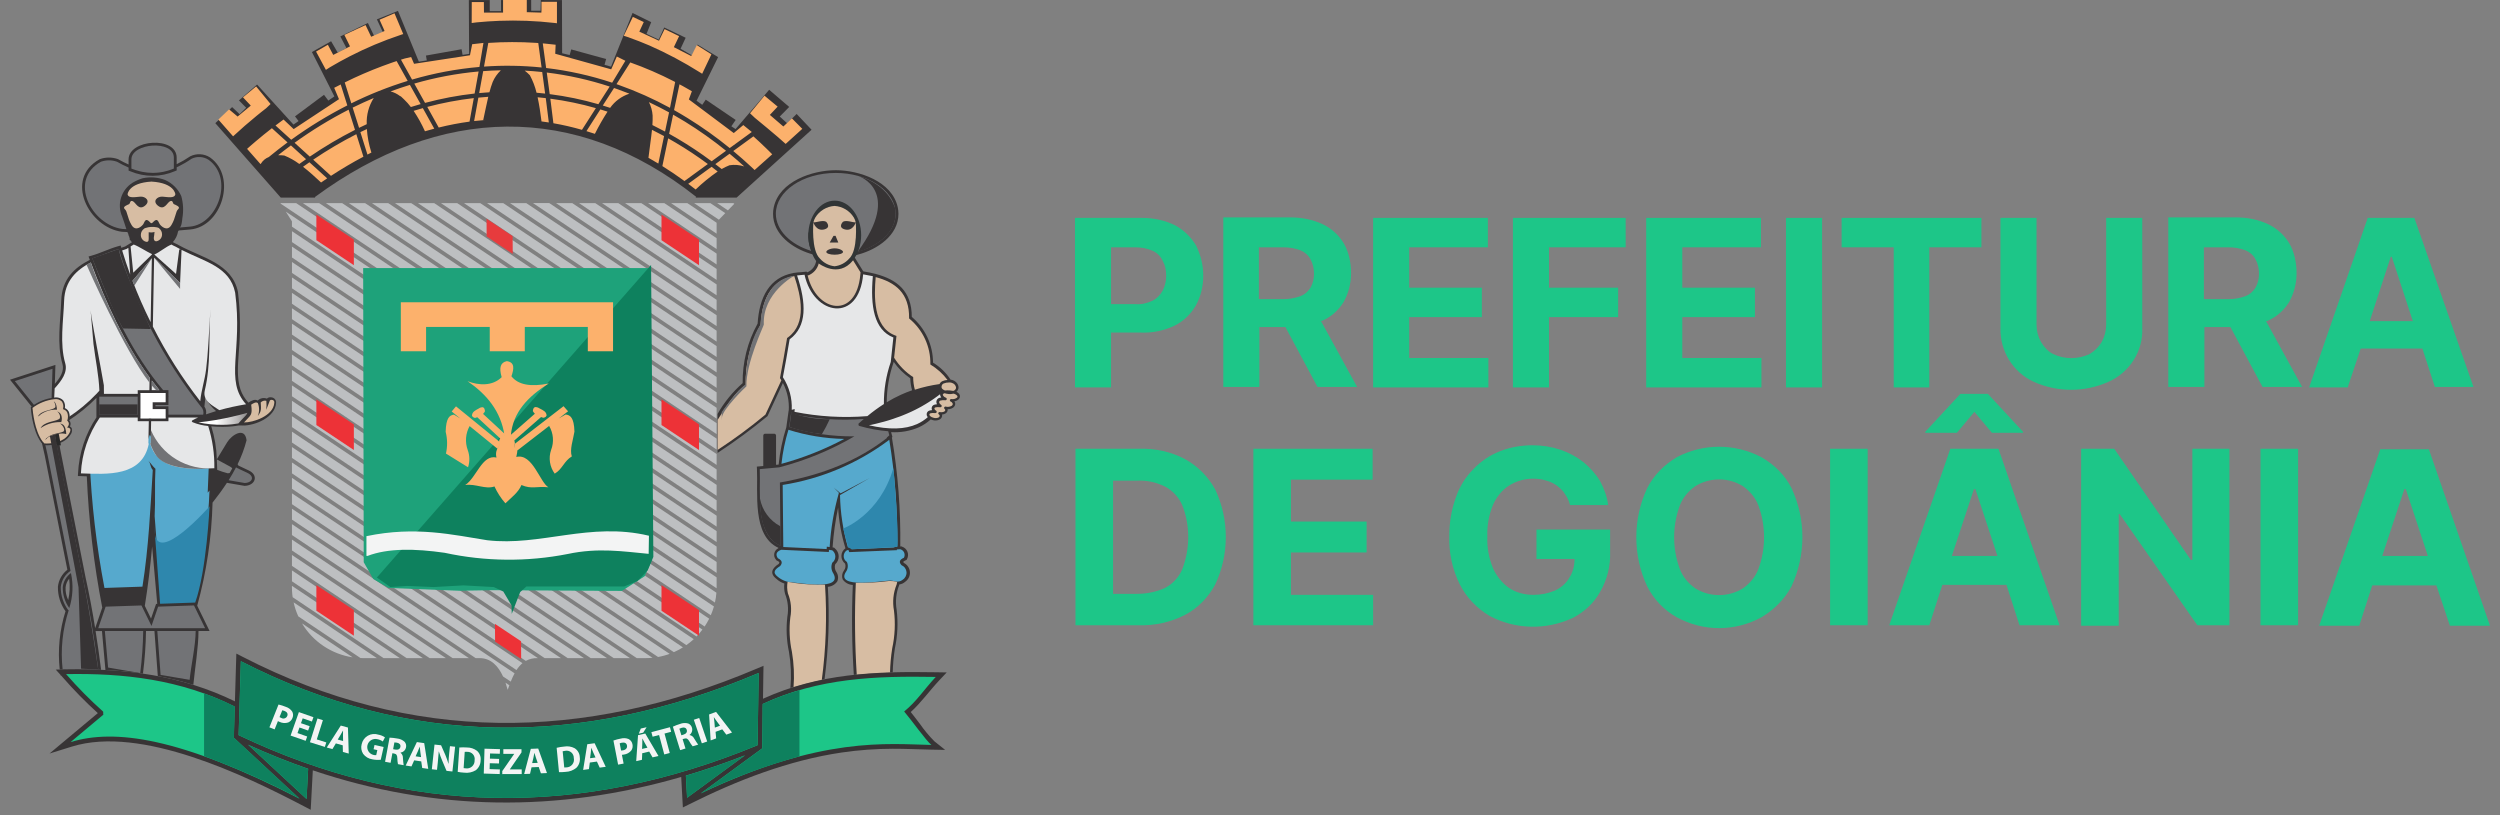<svg width="184" height="60" viewBox="0 0 184 60" fill="none" xmlns="http://www.w3.org/2000/svg">
<rect x="0" y="0" width="184" height="60" fill="#808080" stroke="none"/>
<g clip-path="url(#clip0_54_92)">
<path d="M58.632 8.386L57.937 9.078L57.389 8.577L58.085 7.871L56.61 6.608L54.137 9.499L53.827 9.295L54.146 8.828L51.944 7.335L51.686 7.713L51.267 7.417L52.853 4.203L51.334 3.281L50.929 4.075L50.089 3.589L50.465 2.779L48.887 2.023L48.479 2.915L47.583 2.495L47.929 1.631L46.555 0.953L44.973 4.906L44.492 4.77L44.611 4.343L42.042 3.637L41.928 4.051L41.373 3.919L41.36 0.005L39.805 0.002L39.786 0.79H39.097L39.094 0L36.875 0.003L36.877 0.817H36.046V0.003H34.506L34.526 3.964L34.046 4.039L33.972 3.623L31.349 4.09L31.412 4.446L30.827 4.537L29.29 0.801L27.738 1.425L28.187 2.387L27.553 2.678L27.077 1.692L25.049 2.681L25.503 3.546L24.861 3.879L24.369 3.035L22.957 3.829L24.254 6.388L24.608 7.097L24.165 7.402L23.846 6.977L21.713 8.565L21.974 8.91L21.599 9.168L18.92 6.223L17.587 7.391L18.119 7.931L17.632 8.4L17.084 7.882L15.848 9.066L20.665 14.544H23.189V14.489H23.194C32.345 7.752 42.332 7.438 51.242 14.489H51.212V14.544H54.215L59.731 9.55L58.632 8.386ZM5.02 44.165C5.137 43.65 5.161 43.118 5.09 42.595C4.94 42.775 4.849 42.996 4.827 43.228C4.811 43.552 4.877 43.874 5.02 44.165ZM11.573 44.444L11.196 40.223C11.063 41.683 10.893 43.141 10.658 44.59L11.115 45.528L11.487 44.449L11.573 44.444ZM5.018 30.969C5.081 31.032 5.119 31.115 5.125 31.203C5.131 31.292 5.104 31.38 5.05 31.45C5.284 31.601 5.279 31.827 5.082 32.067C4.918 32.262 4.709 32.415 4.473 32.513C4.433 32.528 4.395 32.543 4.356 32.557L4.432 33.074C5.053 36.209 5.674 39.344 6.294 42.478C6.568 43.726 6.804 44.978 7.004 46.236L7.526 44.72C6.906 41.532 6.526 38.302 6.388 35.058L5.944 35.042L5.732 35.035L5.744 34.824C5.815 33.36 6.282 31.942 7.096 30.721V29.288C6.466 29.922 5.77 30.486 5.018 30.971V30.969ZM15.902 30.255C15.577 29.977 15.31 29.637 15.115 29.257C15.086 29.477 15.062 29.7 15.045 29.924C15.103 30.007 15.143 30.1 15.163 30.199C15.183 30.297 15.183 30.399 15.162 30.498C15.384 30.418 15.635 30.336 15.902 30.255ZM16.902 34.815C16.968 34.702 17.032 34.588 17.094 34.474C17.049 34.411 16.986 34.361 16.914 34.33C16.725 34.241 16.151 33.905 15.959 33.814C15.969 34.027 15.977 34.24 15.982 34.454L15.985 34.581C16.239 34.681 16.498 34.766 16.762 34.835C16.809 34.834 16.856 34.827 16.902 34.815ZM4.491 49.712L4.456 49.715L4.448 49.664L4.491 49.712ZM9.222 18.132C9.383 18.03 9.548 17.933 9.71 17.832C9.666 17.781 9.606 17.689 9.577 17.661H9.561L9.543 17.642V17.518C9.506 17.518 9.525 17.444 9.525 17.426H9.506C9.471 17.351 9.446 17.27 9.433 17.188C9.415 17.188 9.396 17.135 9.38 17.078C9.254 17.074 9.129 17.068 9.003 17.061H8.985C6.526 16.746 4.704 13.179 7.326 11.723L7.343 11.714L7.36 11.708C7.785 11.559 8.248 11.559 8.673 11.708L8.692 11.714L8.709 11.725C8.97 11.873 9.218 11.999 9.463 12.107V11.735C9.463 10.251 13.003 9.993 13.003 11.599V12.084C13.346 11.917 13.676 11.725 13.991 11.511L14.001 11.504L14.011 11.499C14.237 11.389 14.487 11.339 14.738 11.353C14.989 11.367 15.232 11.445 15.444 11.579L15.456 11.585L15.468 11.594C17.458 13.017 16.319 16.683 13.999 16.891C13.715 16.916 13.431 16.941 13.146 16.964C13.146 16.971 13.146 16.979 13.146 16.987L13.108 17.023C13.058 17.318 12.925 17.594 12.724 17.817L12.738 17.826C12.874 17.914 13.036 17.963 13.178 18.055C14.822 18.968 17.085 19.359 17.517 21.503V21.511V21.518C17.686 22.964 17.707 24.423 17.579 25.872C17.52 26.742 17.411 27.829 17.698 28.666C17.823 29.026 18.022 29.355 18.282 29.633L18.298 29.622C18.5 29.495 18.744 29.351 18.97 29.48C19.05 29.399 19.152 29.342 19.262 29.314C19.373 29.286 19.49 29.289 19.599 29.323L19.644 29.34C19.681 29.302 19.728 29.272 19.779 29.255C19.831 29.238 19.886 29.233 19.94 29.241C19.994 29.241 20.047 29.253 20.096 29.275C20.146 29.297 20.19 29.329 20.225 29.369C20.261 29.41 20.288 29.457 20.304 29.509C20.32 29.56 20.325 29.614 20.318 29.667C20.253 30.71 18.777 31.332 17.874 31.317L17.59 31.312C17.422 31.343 17.252 31.366 17.082 31.383C16.852 31.406 16.62 31.416 16.395 31.417C16.113 31.418 15.831 31.405 15.55 31.377C15.799 32.163 15.936 32.98 15.958 33.804L16.72 32.55C17.04 32.021 18.022 31.37 18.147 32.402C17.989 33.013 17.768 33.605 17.487 34.169L17.548 34.267C17.806 34.388 18.063 34.509 18.319 34.631C19.038 34.971 18.814 35.727 18.019 35.759H17.996L17.974 35.755L16.791 35.551L16.702 35.535C16.377 36.032 16.022 36.517 15.644 36.991C15.577 39.558 15.198 42.107 14.516 44.582L15.425 46.442H14.609C14.609 47.624 14.343 49.231 14.229 50.405C13.371 50.139 12.497 49.924 11.614 49.759L11.367 46.442H10.746C10.73 47.484 10.656 48.524 10.524 49.557L10.522 49.578C9.615 49.446 8.696 49.361 7.768 49.313H7.759L7.505 46.446H7.035C7.184 47.376 7.314 48.308 7.434 49.244L7.44 49.298C6.59 49.262 5.731 49.254 4.862 49.27L4.396 49.279C4.24 47.834 4.385 46.373 4.822 44.986C4.444 44.46 4.248 43.827 4.263 43.181C4.288 42.937 4.363 42.701 4.483 42.487C4.602 42.273 4.764 42.086 4.958 41.935L3.294 33.525L3.072 32.55C2.624 31.81 2.37 30.968 2.334 30.105L2.328 30.03L2.367 29.974C1.887 29.377 1.406 28.779 0.925 28.181L0.737 27.947L1.024 27.853C1.947 27.552 2.872 27.25 3.796 26.949L4.079 26.856L4.07 27.153L4.036 28.252C4.432 27.795 4.742 27.3 4.599 26.805C4.164 25.291 4.455 23.663 4.507 22.118C4.561 20.559 5.461 19.708 6.609 19.127L6.595 19.089L6.517 18.878L6.735 18.817C7.397 18.632 8.016 18.312 8.68 18.126L8.879 18.071L8.928 18.237L9.221 18.137L9.222 18.132ZM67.129 28.726C67.05 28.438 67.006 28.141 66.996 27.843C66.516 27.514 66.1 27.101 65.77 26.623L65.767 26.66L65.763 26.685L65.756 26.708C65.434 27.641 65.268 28.619 65.265 29.606C65.602 29.401 65.951 29.217 66.309 29.053C66.579 28.931 66.853 28.821 67.13 28.724L67.129 28.726ZM65.587 31.807L65.683 32.167L65.645 32.2C66.092 34.849 66.297 37.533 66.26 40.219L66.349 40.214L66.393 40.234C66.482 40.263 66.562 40.312 66.63 40.375C66.698 40.439 66.751 40.516 66.786 40.602C66.821 40.688 66.837 40.78 66.832 40.873C66.828 40.965 66.803 41.056 66.76 41.138L66.726 41.207L66.656 41.238C66.622 41.253 66.496 41.313 66.479 41.352C66.489 41.383 66.506 41.411 66.529 41.434C66.655 41.498 66.761 41.593 66.839 41.711C66.916 41.828 66.961 41.963 66.97 42.103C66.979 42.243 66.951 42.383 66.889 42.509C66.828 42.635 66.734 42.742 66.618 42.822C66.5 42.929 66.351 42.997 66.193 43.014C66.189 43.028 66.186 43.041 66.183 43.054C65.951 43.635 65.886 44.269 65.994 44.885C66.108 45.83 66.064 46.787 65.865 47.718C65.773 48.302 65.719 48.891 65.704 49.483C64.738 49.51 63.784 49.567 62.841 49.67C62.697 47.467 62.672 45.258 62.767 43.052C62.619 43.046 62.474 43.005 62.344 42.934C62.215 42.862 62.104 42.761 62.02 42.639C61.98 42.533 61.968 42.418 61.984 42.305C62 42.193 62.044 42.086 62.112 41.994C62.168 41.922 62.206 41.838 62.221 41.748C62.236 41.658 62.228 41.566 62.198 41.481C62.111 41.413 62.042 41.326 61.995 41.227C61.948 41.128 61.925 41.019 61.928 40.91C61.93 40.8 61.958 40.693 62.01 40.596C62.061 40.499 62.135 40.416 62.224 40.352C61.926 39.38 61.745 38.376 61.685 37.361C61.483 38.327 61.346 39.304 61.278 40.288L61.331 40.297L61.396 40.309L61.44 40.356C61.527 40.426 61.598 40.514 61.648 40.614C61.697 40.713 61.725 40.823 61.728 40.934C61.731 41.045 61.71 41.156 61.666 41.258C61.622 41.361 61.556 41.453 61.473 41.527C61.442 41.623 61.433 41.724 61.448 41.824C61.463 41.923 61.5 42.018 61.558 42.101C61.626 42.202 61.667 42.317 61.678 42.438C61.69 42.559 61.671 42.68 61.623 42.792C61.545 42.906 61.442 43.001 61.322 43.07C61.202 43.138 61.068 43.179 60.929 43.189C61.064 45.458 60.983 47.734 60.687 49.987C59.837 50.151 58.998 50.367 58.176 50.636C58.253 49.752 58.217 48.861 58.069 47.986C57.887 47.129 57.847 46.249 57.951 45.379C58.051 44.816 57.992 44.237 57.78 43.705C57.713 43.458 57.696 43.2 57.73 42.947C57.514 42.88 57.315 42.765 57.151 42.61C56.606 42.193 56.844 41.804 57.312 41.505C57.408 41.379 57.353 41.345 57.195 41.266L57.143 41.241L57.112 41.194C57.057 41.131 57.017 41.056 56.995 40.976C56.974 40.895 56.971 40.811 56.988 40.729C57.005 40.647 57.04 40.57 57.092 40.504C57.143 40.438 57.209 40.385 57.285 40.349V40.317C55.343 39.425 55.796 36.261 55.713 34.54L55.703 34.342L55.901 34.324L56.177 34.298V32.062C56.176 32.044 56.179 32.027 56.185 32.01C56.192 31.993 56.202 31.978 56.214 31.964C56.226 31.951 56.241 31.941 56.258 31.933C56.274 31.926 56.292 31.922 56.31 31.921H56.985C57.021 31.923 57.055 31.938 57.08 31.965C57.105 31.991 57.118 32.026 57.117 32.062V34.21L57.308 34.192C57.401 33.264 57.59 32.347 57.87 31.457L57.879 31.398C57.928 31.05 57.976 30.701 58.025 30.352L58.043 30.214L58.053 30.212C58.095 29.511 57.947 28.811 57.622 28.187L56.511 30.579L56.493 30.623L56.456 30.653C55.327 31.585 54.147 32.457 52.923 33.263L52.812 33.337V30.47C53.293 29.614 53.918 28.846 54.659 28.199C54.639 26.668 55.018 25.159 55.76 23.818C55.886 21.849 56.646 20.421 58.378 20.097L58.375 20.091L58.461 20.083C58.631 20.055 58.802 20.038 58.974 20.031L59.185 20.01L59.371 19.991L59.379 20.031L59.438 20.034C59.604 19.961 59.748 19.847 59.858 19.703C59.968 19.56 60.039 19.391 60.067 19.213C59.956 19.059 59.865 18.893 59.796 18.717L59.645 18.673C58.323 18.267 56.896 17.254 56.896 15.737C56.896 15.572 56.914 15.408 56.95 15.247C57.368 13.344 59.787 12.527 61.512 12.527C63.237 12.527 65.654 13.344 66.073 15.247C66.108 15.408 66.126 15.572 66.126 15.737C66.126 17.332 64.558 18.361 63.168 18.733L62.997 18.78C62.985 18.796 62.974 18.811 62.963 18.826H62.946C62.928 18.844 62.91 18.915 62.893 18.93L62.93 18.989C63.132 19.317 63.335 19.644 63.538 19.973C63.836 20.021 64.125 20.078 64.399 20.149L64.46 20.16V20.165C66.008 20.575 67.107 21.417 67.108 23.324C67.597 23.74 67.99 24.257 68.26 24.838C68.53 25.419 68.67 26.052 68.671 26.692C69.192 27.005 69.633 27.433 69.961 27.943C69.99 27.946 70.019 27.951 70.047 27.957C70.184 27.989 70.307 28.061 70.402 28.164C70.487 28.255 70.539 28.372 70.549 28.496C70.551 28.533 70.547 28.57 70.538 28.607C70.516 28.696 70.465 28.776 70.393 28.834C70.471 28.869 70.54 28.923 70.593 28.991C70.635 29.047 70.657 29.116 70.653 29.186C70.65 29.254 70.622 29.32 70.575 29.37C70.487 29.46 70.371 29.518 70.245 29.534C70.268 29.567 70.286 29.605 70.296 29.644C70.313 29.712 70.307 29.783 70.278 29.846C70.25 29.911 70.204 29.967 70.145 30.007C70.027 30.084 69.888 30.123 69.746 30.117V30.13C69.756 30.195 69.743 30.261 69.707 30.317C69.672 30.374 69.621 30.419 69.56 30.449C69.489 30.485 69.41 30.506 69.33 30.511C69.334 30.528 69.338 30.545 69.34 30.562V30.566C69.346 30.63 69.33 30.695 69.295 30.749C69.259 30.805 69.209 30.85 69.15 30.881C68.986 30.959 68.798 30.971 68.626 30.914C68.584 30.902 68.543 30.887 68.504 30.869C68.24 31.109 67.941 31.306 67.617 31.453C66.974 31.728 66.276 31.849 65.578 31.806L65.587 31.807Z" fill="#373435"/>
<path d="M65.264 32.247C63.182 33.871 60.561 34.96 57.401 35.512C57.416 37.062 57.431 38.611 57.445 40.16C55.544 39.378 55.997 36.176 55.919 34.528C56.397 34.484 56.877 34.44 57.356 34.396C59.294 33.892 61.153 33.125 62.88 32.116C61.256 32.132 59.638 31.898 58.085 31.424C58.135 31.075 58.183 30.727 58.23 30.379L58.251 30.374C58.251 30.403 58.247 30.433 58.244 30.462C59.992 30.846 61.788 30.973 63.573 30.837C63.45 30.943 63.326 31.052 63.203 31.166L63.196 31.174H63.194L63.191 31.177H63.188V31.179L63.186 31.183V31.186V31.189V31.191V31.194V31.197V31.202V31.206V31.217V31.227V31.229V31.25V31.253V31.266V31.271L63.188 31.281L63.191 31.289V31.291V31.295V31.297L63.193 31.301V31.303L63.196 31.308C63.203 31.318 63.212 31.327 63.222 31.335L63.234 31.342C63.241 31.346 63.248 31.349 63.255 31.352C63.263 31.355 63.271 31.357 63.279 31.358C63.963 31.556 64.665 31.684 65.375 31.74L65.454 32.041L65.276 32.198L65.264 32.247ZM61.511 12.729C62.071 12.727 62.628 12.801 63.167 12.949C64.777 13.396 65.916 14.475 65.916 15.729C65.916 16.997 64.751 18.086 63.112 18.524C63.163 18.386 63.2 18.237 63.241 18.121C63.398 17.633 59.551 16.919 59.498 17.128C59.456 17.566 59.522 18.009 59.69 18.417C59.696 18.433 59.701 18.449 59.706 18.466C58.174 17.995 57.103 16.945 57.103 15.729C57.103 14.075 59.082 12.729 61.51 12.729H61.511Z" fill="#727376"/>
<path d="M63.382 17.308C63.382 18.712 62.511 19.85 61.437 19.85C60.362 19.85 59.491 18.712 59.491 17.308C59.491 15.904 60.362 14.767 61.437 14.767C62.511 14.767 63.382 15.905 63.382 17.308Z" fill="#313536"/>
<path fill-rule="evenodd" clip-rule="evenodd" d="M59.214 20.219C59.031 20.238 58.849 20.255 58.665 20.273C59.348 22.319 59.412 24.023 58.116 24.975C57.951 25.986 57.786 26.896 57.621 27.762C58.085 28.475 58.313 29.314 58.272 30.162L58.49 30.107L58.475 30.31C60.24 30.665 62.046 30.771 63.84 30.626C64.226 30.305 64.631 30.009 65.054 29.738C65.045 28.685 65.216 27.638 65.559 26.642C65.623 26.04 65.688 25.439 65.752 24.838C64.337 24.277 64.045 22.564 64.241 20.328C64.003 20.284 63.764 20.239 63.528 20.192C63.217 23.797 59.88 23.257 59.214 20.219ZM69.179 29.021L69.171 29.028L69.14 29.051L69.127 29.061L69.103 29.079L68.993 29.162L68.987 29.166C68.922 29.213 68.857 29.261 68.792 29.306L68.766 29.326L68.753 29.334L68.674 29.389L68.635 29.416L68.627 29.42L68.595 29.442L68.581 29.451L68.555 29.468L68.535 29.482L68.49 29.511H68.488L68.474 29.519L68.44 29.542L68.434 29.546L68.395 29.572L68.355 29.597L68.348 29.601L68.315 29.623L68.301 29.632L68.274 29.648L68.069 29.773L68.062 29.777L68.027 29.797L68.013 29.804L67.945 29.845L67.916 29.861L67.904 29.871L67.868 29.89L67.86 29.894L67.82 29.918L67.778 29.941L67.769 29.945L67.736 29.965L67.721 29.972L67.693 29.987L67.671 29.999L67.65 30.009L67.622 30.025L67.609 30.032C67.537 30.07 67.466 30.107 67.394 30.143L67.372 30.154L67.352 30.165L67.322 30.179L67.308 30.186L67.271 30.204L67.264 30.207L67.22 30.229L67.169 30.253L67.134 30.271L67.118 30.278L67.089 30.291L67.068 30.302L67.045 30.311L67.016 30.325L67.002 30.332L66.965 30.348L66.957 30.351L66.913 30.371L66.824 30.41L66.807 30.418L66.703 30.462L66.694 30.466C66.593 30.51 66.49 30.551 66.388 30.592L66.344 30.608L66.336 30.612L66.229 30.654L66.209 30.66L66.176 30.672C65.98 30.747 65.78 30.816 65.577 30.881H65.575L65.531 30.895L65.524 30.898L65.485 30.909L65.438 30.924L65.415 30.932L65.359 30.949L65.344 30.953C65.275 30.974 65.205 30.994 65.133 31.015L65.111 31.021L65.079 31.03L65.064 31.035L65.019 31.046H65.016C64.847 31.093 64.677 31.134 64.506 31.178L64.49 31.183C64.313 31.227 64.135 31.264 63.953 31.3C65.438 31.639 66.607 31.615 67.512 31.204C67.792 31.076 68.051 30.908 68.282 30.706C68.256 30.675 68.236 30.64 68.221 30.603C68.211 30.575 68.205 30.547 68.203 30.518C68.201 30.492 68.202 30.467 68.207 30.442V30.437L68.21 30.431V30.428C68.221 30.38 68.243 30.335 68.277 30.299C68.31 30.262 68.352 30.235 68.4 30.221C68.464 30.199 68.532 30.188 68.601 30.187C68.58 30.146 68.569 30.1 68.569 30.054C68.569 30.035 68.571 30.015 68.576 29.995V29.99C68.587 29.942 68.611 29.897 68.645 29.861C68.679 29.825 68.723 29.799 68.771 29.786C68.834 29.767 68.899 29.756 68.965 29.754C68.936 29.706 68.92 29.651 68.916 29.594V29.582C68.917 29.562 68.919 29.541 68.924 29.521V29.514V29.51C68.936 29.456 68.964 29.405 69.003 29.364C69.042 29.323 69.091 29.294 69.146 29.279C69.189 29.265 69.234 29.255 69.279 29.25C69.248 29.216 69.224 29.177 69.209 29.134L69.206 29.127C69.197 29.102 69.192 29.076 69.191 29.05C69.189 29.037 69.189 29.023 69.191 29.01L69.179 29.02L69.179 29.021Z" fill="#E6E7E8"/>
<path d="M57.649 40.26L60.841 40.411L60.853 40.235L61.062 40.262C61.146 38.91 61.374 37.572 61.743 36.269C61.618 36.144 61.493 36.02 61.369 35.895C61.535 36.034 61.702 36.173 61.869 36.31C62.578 35.937 63.288 35.563 63.997 35.19C63.274 35.605 62.55 36.02 61.825 36.435C61.85 37.738 62.045 39.031 62.407 40.283L62.452 40.279L62.617 40.257L62.673 40.413C62.675 40.417 62.676 40.42 62.677 40.424C63.728 40.386 64.779 40.332 65.829 40.292V40.241L66.037 40.231C66.071 37.596 65.874 34.963 65.45 32.362L65.389 32.416C63.101 34.121 60.429 35.245 57.606 35.692C57.62 37.184 57.635 38.675 57.65 40.166L57.649 40.26ZM58.028 31.632C57.778 32.449 57.606 33.288 57.515 34.138C59.119 33.701 60.67 33.086 62.137 32.306C60.742 32.277 59.358 32.05 58.028 31.632Z" fill="#56A9CD"/>
<path d="M61.252 40.503C61.216 40.496 61.132 40.484 61.013 40.468L61.002 40.626L57.499 40.464C57.18 40.581 57.044 40.772 57.248 41.084C57.602 41.256 57.59 41.455 57.415 41.665C57.06 41.886 56.803 42.121 57.248 42.455C57.553 42.709 57.934 42.855 58.332 42.869C58.857 42.893 62.042 43.495 61.337 42.208C61.259 42.093 61.211 41.961 61.196 41.823C61.182 41.685 61.202 41.546 61.254 41.417C61.324 41.364 61.382 41.295 61.421 41.216C61.46 41.136 61.481 41.049 61.481 40.961C61.481 40.873 61.46 40.785 61.421 40.706C61.382 40.627 61.324 40.558 61.254 40.505L61.252 40.503ZM62.332 40.498L62.446 40.483C62.466 40.533 62.484 40.584 62.503 40.636C63.672 40.595 64.841 40.533 66.009 40.493V40.438L66.266 40.424C66.328 40.443 66.386 40.474 66.434 40.517C66.483 40.561 66.521 40.614 66.547 40.674C66.572 40.734 66.583 40.798 66.58 40.863C66.577 40.928 66.56 40.991 66.529 41.049C66.159 41.211 66.169 41.398 66.355 41.599C66.455 41.642 66.542 41.711 66.606 41.8C66.67 41.888 66.709 41.991 66.719 42.1C66.729 42.208 66.709 42.317 66.662 42.415C66.615 42.513 66.543 42.597 66.452 42.658C66.073 42.974 65.772 42.68 65.393 42.737C64.845 42.761 61.508 43.329 62.245 42.111C62.326 42.005 62.377 41.88 62.392 41.749C62.408 41.617 62.388 41.484 62.334 41.363C62.261 41.317 62.201 41.253 62.159 41.177C62.117 41.102 62.096 41.017 62.096 40.931C62.096 40.845 62.117 40.76 62.159 40.684C62.201 40.609 62.261 40.545 62.334 40.498L62.332 40.498Z" fill="#56A9CD"/>
<path d="M69.531 28.941C69.519 28.943 69.503 28.948 69.491 28.951C69.469 28.955 69.447 28.965 69.43 28.98C69.412 28.994 69.399 29.014 69.391 29.035C69.391 29.043 69.391 29.051 69.391 29.059C69.392 29.068 69.394 29.077 69.397 29.086C69.42 29.131 69.453 29.17 69.492 29.202C69.531 29.235 69.576 29.259 69.625 29.273C69.645 29.283 69.662 29.299 69.672 29.319C69.682 29.339 69.684 29.362 69.679 29.384C69.674 29.406 69.661 29.425 69.643 29.439C69.625 29.453 69.603 29.459 69.581 29.459H69.578C69.457 29.442 69.335 29.45 69.217 29.48C69.194 29.485 69.173 29.497 69.156 29.513C69.139 29.53 69.127 29.55 69.122 29.573V29.576C69.121 29.583 69.121 29.591 69.122 29.598V29.605C69.124 29.635 69.134 29.665 69.152 29.69C69.182 29.733 69.221 29.77 69.266 29.797C69.287 29.811 69.302 29.833 69.308 29.858C69.313 29.883 69.308 29.908 69.294 29.93C69.284 29.945 69.27 29.958 69.253 29.966C69.236 29.974 69.216 29.976 69.198 29.974C69.185 29.971 69.172 29.97 69.158 29.97H69.151H69.145C69.045 29.957 68.943 29.962 68.844 29.985C68.828 29.989 68.812 29.997 68.8 30.009C68.788 30.021 68.779 30.036 68.775 30.052C68.773 30.058 68.772 30.063 68.772 30.069C68.773 30.088 68.778 30.107 68.788 30.123C68.814 30.166 68.851 30.202 68.895 30.226C68.917 30.24 68.933 30.261 68.939 30.286C68.945 30.311 68.941 30.337 68.928 30.359C68.917 30.376 68.901 30.389 68.882 30.397C68.863 30.405 68.842 30.407 68.822 30.403H68.801H68.791L68.758 30.4H68.755C68.66 30.388 68.565 30.395 68.473 30.42C68.456 30.425 68.441 30.433 68.429 30.446C68.417 30.458 68.408 30.473 68.404 30.49V30.494V30.496C68.403 30.504 68.403 30.512 68.404 30.519C68.405 30.53 68.407 30.541 68.411 30.55C68.438 30.624 68.528 30.697 68.694 30.743C68.818 30.787 68.954 30.782 69.074 30.729C69.103 30.713 69.128 30.691 69.146 30.663C69.158 30.644 69.164 30.621 69.163 30.598C69.159 30.577 69.151 30.558 69.14 30.54C69.128 30.523 69.113 30.508 69.095 30.496C69.075 30.481 69.062 30.459 69.058 30.434C69.055 30.409 69.061 30.384 69.076 30.364C69.087 30.35 69.101 30.338 69.117 30.332C69.134 30.326 69.152 30.324 69.169 30.327C69.275 30.351 69.385 30.34 69.484 30.297C69.514 30.283 69.539 30.261 69.557 30.234C69.568 30.216 69.573 30.195 69.571 30.174C69.563 30.142 69.544 30.113 69.518 30.093C69.499 30.076 69.488 30.052 69.487 30.026C69.485 30 69.494 29.975 69.511 29.956C69.522 29.944 69.536 29.934 69.552 29.929C69.567 29.924 69.584 29.922 69.6 29.925C69.674 29.945 69.751 29.951 69.827 29.941C69.903 29.931 69.977 29.906 70.043 29.868C70.073 29.848 70.097 29.821 70.111 29.788C70.122 29.763 70.124 29.735 70.118 29.708C70.105 29.672 70.085 29.64 70.058 29.613C70.031 29.586 69.999 29.565 69.963 29.551C69.952 29.545 69.942 29.537 69.934 29.528C69.925 29.518 69.919 29.507 69.915 29.495C69.911 29.483 69.91 29.47 69.911 29.457C69.912 29.445 69.915 29.432 69.921 29.421C69.93 29.404 69.944 29.39 69.96 29.381C69.977 29.372 69.996 29.367 70.014 29.369C70.089 29.383 70.166 29.381 70.24 29.362C70.313 29.344 70.382 29.309 70.441 29.261C70.458 29.243 70.468 29.219 70.47 29.194C70.471 29.169 70.463 29.143 70.446 29.123C70.375 29.043 70.279 28.989 70.174 28.971C70.115 28.988 70.054 28.998 69.993 29.003C69.94 29.008 69.886 29.008 69.833 29.003C69.777 28.999 69.722 28.99 69.667 28.977H69.662H69.659C69.615 28.966 69.574 28.954 69.535 28.942L69.531 28.941ZM65.807 26.328C66.165 26.9 66.644 27.388 67.211 27.756C67.209 28.069 67.25 28.38 67.334 28.682C67.925 28.492 68.533 28.354 69.149 28.268C69.191 28.173 69.267 28.097 69.362 28.053C69.481 28.001 69.608 27.971 69.737 27.965C69.393 27.508 68.965 27.122 68.474 26.827C68.489 26.18 68.355 25.54 68.084 24.953C67.813 24.366 67.411 23.848 66.909 23.438C66.944 21.56 65.88 20.775 64.451 20.394C64.331 21.775 64.26 24.044 65.832 24.667L65.98 24.726L65.962 24.881L65.807 26.328ZM58.457 20.318C57.002 20.574 56.11 21.671 55.979 23.904C55.222 25.256 54.843 26.784 54.88 28.331C54.193 28.796 53.506 29.777 52.82 30.899V33.113C54.04 32.314 55.214 31.448 56.335 30.517L57.508 27.989C57.49 27.957 57.47 27.927 57.45 27.896L57.406 27.827L57.422 27.745C57.598 26.82 57.762 25.893 57.915 24.963L57.929 24.88L57.998 24.83C59.412 23.79 58.942 21.767 58.472 20.361L58.458 20.317L58.457 20.318ZM60.721 43.032C60.873 45.376 60.793 47.729 60.482 50.057C59.781 50.2 59.087 50.379 58.404 50.592C58.471 49.721 58.432 48.844 58.287 47.982C58.107 47.148 58.067 46.29 58.168 45.442C58.282 44.847 58.22 44.231 57.99 43.67C57.925 43.391 57.917 43.102 57.966 42.821C58.105 42.851 58.244 42.869 58.382 42.892C59.156 43.005 59.939 43.053 60.721 43.032ZM62.988 42.892C62.891 45.151 62.914 47.413 63.057 49.669C63.866 49.588 64.682 49.537 65.505 49.511C65.52 48.908 65.574 48.306 65.668 47.71C65.865 46.802 65.908 45.867 65.797 44.944C65.675 44.296 65.743 43.626 65.993 43.015C66.011 42.952 66.025 42.889 66.035 42.824C65.841 42.776 65.642 42.754 65.443 42.759C64.629 42.867 63.809 42.912 62.988 42.892ZM62.777 19.169C61.7 20.506 60.274 19.397 60.246 19.384L60.253 19.413C60.202 19.604 60.107 19.781 59.975 19.93C59.843 20.078 59.678 20.194 59.493 20.268L59.439 20.265C60.087 23.009 63.035 23.535 63.322 20.196L63.336 20.048L62.785 19.158L62.777 19.169ZM69.855 28.15C69.716 28.148 69.578 28.173 69.449 28.225C69.412 28.242 69.379 28.268 69.354 28.301C69.329 28.334 69.312 28.372 69.305 28.413V28.415C69.294 28.452 69.293 28.491 69.302 28.528C69.311 28.565 69.331 28.599 69.358 28.626C69.412 28.677 69.478 28.716 69.549 28.74C69.667 28.727 69.786 28.725 69.904 28.735C69.992 28.74 70.079 28.752 70.164 28.771C70.21 28.757 70.252 28.733 70.286 28.7C70.32 28.667 70.346 28.625 70.36 28.58C70.365 28.562 70.367 28.542 70.365 28.523C70.358 28.444 70.324 28.369 70.269 28.312C70.201 28.238 70.112 28.187 70.015 28.164C69.964 28.152 69.912 28.148 69.86 28.15L69.855 28.15Z" fill="#D7BDA3"/>
<path d="M6.599 33.896C6.732 37.044 7.096 40.178 7.688 43.273L10.484 43.177C10.939 40.307 11.068 37.461 11.244 34.591C11.04 34.352 11.117 34.149 10.913 33.908C11.072 34.051 11.226 34.311 11.44 34.503C11.376 35.653 11.445 36.842 11.382 37.992L11.781 43.265L14.366 43.177C14.985 40.866 15.338 38.492 15.419 36.101L15.286 36.266C15.323 35.362 15.36 34.459 15.397 33.555C15.405 33.54 15.412 33.526 15.419 33.511C13.799 33.569 11.784 33.581 11.03 32C10.384 33.853 8.384 33.947 6.599 33.897L6.599 33.896Z" fill="#56A9CD"/>
<path fill-rule="evenodd" clip-rule="evenodd" d="M11.355 18.733L12.956 20.163L13.194 18.354L13.304 18.36C13.225 18.318 13.146 18.276 13.068 18.232C12.925 18.138 12.764 18.094 12.62 17.998C12.193 18.165 11.778 18.55 11.355 18.734V18.733ZM9.611 18.138L9.807 20.07L11.182 18.734V18.7C10.757 18.505 10.255 18.153 9.843 17.997C9.776 18.041 9.695 18.089 9.614 18.138H9.611ZM9.315 18.321C9.208 18.359 9.1 18.396 8.99 18.434C9.171 19.033 9.369 19.625 9.582 20.209L9.446 18.24C9.4 18.268 9.355 18.296 9.315 18.321ZM13.264 20.638L13.256 20.829L13.118 20.694L11.344 18.963L11.25 24.037C12.232 25.976 13.4 27.817 14.738 29.533C14.815 28.695 15.058 28.071 15.172 27.164C15.31 26.063 15.366 24.749 15.489 22.744C15.349 25.026 15.528 26.817 15.073 28.732C14.881 29.542 15.733 29.884 16.143 30.188C16.441 30.104 16.759 30.022 17.086 29.951C17.448 29.872 17.795 29.807 18.111 29.753C16.515 27.989 17.873 25.852 17.308 21.543C16.923 19.632 15.078 19.268 13.362 18.39L13.262 20.64L13.264 20.638ZM9.762 20.655L9.753 20.665C10.149 21.703 10.594 22.718 11.087 23.709L11.176 19.004L9.762 20.656L9.762 20.655ZM4.72 22.121C4.667 23.646 4.381 25.277 4.803 26.744C4.993 27.403 4.52 28.04 4.023 28.583L3.985 29.353C4.666 29.332 4.7 29.529 4.706 30.103C5.002 30.219 5.11 30.295 5.033 30.71C5.787 30.219 6.48 29.642 7.098 28.99L7.102 28.989C7.173 28.912 7.244 28.832 7.315 28.751C7.273 27.625 7.017 26.427 6.879 25.307C6.809 24.483 6.739 23.661 6.668 22.839C6.739 23.564 7.461 27.244 7.644 28.359C7.644 28.569 7.646 28.779 7.65 28.989H10.137V28.717H10.995L11.012 27.791C9.136 25.243 7.783 22.238 6.685 19.32C5.614 19.871 4.771 20.68 4.72 22.125L4.72 22.121ZM11.165 28.715H11.734C11.543 28.485 11.357 28.25 11.176 28.009L11.165 28.715ZM11.161 28.924V28.989H11.966L11.912 28.925H11.161V28.924ZM10.345 28.924V28.989H10.989V28.925L10.345 28.924ZM12.397 30.727V30.999H11.123L11.092 32.645H11.058C11.617 34.696 14.025 34.526 15.776 34.462C15.793 33.408 15.64 32.358 15.323 31.352C14.933 31.319 14.549 31.228 14.187 31.08C14.171 31.075 14.157 31.066 14.145 31.054L14.143 31.052L14.139 31.046L14.137 31.043L14.135 31.039L14.132 31.031L14.129 31.029C14.129 31.023 14.126 31.019 14.125 31.013C14.122 31.012 14.119 31.011 14.117 31.008C14.114 31.006 14.112 31.004 14.111 31C14.108 30.992 14.116 30.98 14.133 30.965C14.139 30.954 14.147 30.945 14.158 30.938C14.166 30.934 14.174 30.93 14.183 30.928C14.31 30.852 14.444 30.786 14.582 30.73H12.399L12.397 30.727ZM11.128 30.727V30.791H12.19V30.727H11.128ZM10.345 30.727V30.791H10.956V30.727H10.345ZM7.349 30.727C6.509 31.943 6.026 33.367 5.954 34.84C7.9 34.908 10.483 35.099 10.955 32.643H10.921L10.952 31.001H10.136V30.729H7.349V30.727Z" fill="#E6E7E8"/>
<path d="M10.135 29.195H7.305V30.518H10.135V29.195ZM10.344 28.923H12.187V29.603H11.231V30.112H12.187V30.791H10.344V28.923ZM17.406 34.426C17.681 34.556 17.956 34.686 18.23 34.816C18.729 35.051 18.614 35.522 18.011 35.549C17.616 35.48 17.222 35.413 16.827 35.345C17.026 35.029 17.211 34.71 17.379 34.384C17.389 34.398 17.398 34.412 17.406 34.426ZM12.795 11.597V12.404L12.723 12.434L12.697 12.443L12.648 12.462L12.624 12.472L12.599 12.481L12.551 12.497L12.454 12.531L12.404 12.546L12.393 12.55L12.359 12.561H12.355L12.306 12.575H12.304L12.259 12.587H12.255C12.175 12.609 12.096 12.631 12.018 12.646L11.97 12.656H11.961L11.922 12.663H11.911L11.838 12.676L11.819 12.679L11.781 12.685H11.778L11.73 12.692L11.686 12.698H11.683L11.635 12.703L11.588 12.708H11.585C11.49 12.717 11.395 12.723 11.3 12.724H11.252H11.247C11.123 12.724 10.996 12.718 10.871 12.705H10.863C10.751 12.693 10.642 12.677 10.527 12.656L10.482 12.647H10.478L10.428 12.636C10.382 12.626 10.336 12.616 10.289 12.605L10.269 12.6C10.07 12.549 9.874 12.487 9.682 12.413L9.672 12.409V11.733C9.672 10.521 12.795 10.277 12.795 11.597ZM9.014 16.852C6.73 16.56 4.993 13.255 7.43 11.903C7.811 11.768 8.227 11.768 8.608 11.903C8.885 12.062 9.171 12.205 9.464 12.332V12.558L9.597 12.609C10.116 12.829 10.674 12.941 11.237 12.939C11.801 12.937 12.358 12.82 12.875 12.597L13.005 12.543V12.312C13.389 12.131 13.759 11.92 14.109 11.679C14.305 11.586 14.522 11.544 14.739 11.559C14.955 11.572 15.165 11.642 15.347 11.759C17.238 13.112 16.036 16.496 13.981 16.68C13.726 16.703 13.47 16.72 13.216 16.746C13.368 16.731 13.42 16.104 13.42 16.068C13.518 15.522 13.491 14.961 13.34 14.427C13.104 13.902 12.681 13.482 12.152 13.248C11.626 13.046 11.05 13.001 10.498 13.12C10.238 13.201 9.988 13.312 9.754 13.451C9.348 13.706 9.048 14.098 8.908 14.554C8.768 15.011 8.798 15.502 8.991 15.939C8.998 15.957 9.301 16.832 9.301 16.866C9.205 16.861 9.108 16.857 9.012 16.851L9.014 16.852ZM11.639 44.65L11.151 46.071L10.412 44.561L7.775 44.65L7.23 46.235H15.095L14.277 44.56L11.64 44.649L11.639 44.65ZM11.579 46.443L11.82 49.674C12.669 49.809 13.109 49.899 13.957 50.035C14.056 49.002 14.396 47.529 14.402 46.443H11.579ZM5.1 44.752C5.363 43.93 5.407 43.053 5.229 42.209L5.222 42.177C5.055 42.298 4.916 42.453 4.812 42.63C4.708 42.808 4.643 43.006 4.62 43.21C4.609 43.763 4.777 44.304 5.1 44.754V44.752ZM4.155 32.625L4.228 33.114C4.849 36.251 5.47 39.388 6.093 42.525C6.586 44.786 6.94 46.97 7.229 49.267L7.06 49.281C6.335 49.257 5.603 49.254 4.865 49.267L4.609 49.27C4.448 47.797 4.603 46.306 5.063 44.896L5.029 44.917C4.657 44.421 4.462 43.815 4.473 43.196C4.5 42.959 4.577 42.731 4.701 42.527C4.825 42.323 4.992 42.148 5.19 42.014L3.5 33.476L3.332 32.732C3.61 32.732 3.887 32.696 4.155 32.625ZM3.864 27.143L3.793 29.447C3.615 29.596 3.406 29.704 3.182 29.764C2.958 29.824 2.723 29.834 2.494 29.794L1.092 28.048L3.864 27.143ZM7.717 46.443L7.956 49.131C8.804 49.267 9.471 49.402 10.321 49.538C10.451 48.511 10.524 47.478 10.54 46.443H7.717ZM8.74 18.324C8.092 18.505 7.443 18.832 6.794 19.013C8.199 22.792 9.818 26.121 12.008 28.715H12.397V29.161L12.427 29.195H12.397V29.81H11.441V29.905H12.397V30.52H14.953C14.982 30.415 14.981 30.305 14.952 30.201C14.922 30.096 14.866 30.001 14.787 29.926C12.052 26.474 10.001 22.537 8.74 18.324Z" fill="#727376"/>
<path fill-rule="evenodd" clip-rule="evenodd" d="M17.11 30.665C16.282 30.856 15.444 30.998 14.6 31.089C15.19 31.214 15.793 31.273 16.396 31.266C16.616 31.266 16.843 31.254 17.07 31.231C17.228 31.216 17.387 31.194 17.544 31.166L17.721 30.967C18.006 30.648 18.156 30.561 18.209 30.383C17.866 30.482 17.493 30.578 17.108 30.663L17.11 30.665Z" fill="url(#paint0_linear_54_92)"/>
<path d="M26.846 40.771V40.784H26.616V40.771H26.846ZM26.616 40.784V40.771H26.846V40.784H26.616Z" fill="#313536"/>
<path d="M26.846 40.795V40.798H26.616V40.795H26.846ZM26.616 40.798V40.795H26.846V40.798H26.616Z" fill="#313536"/>
<path d="M26.847 40.812V40.815H26.617V40.812H26.847ZM26.617 40.815V40.812H26.847V40.815H26.617Z" fill="#313536"/>
<path d="M25.957 48.38C25.189 48.264 24.456 47.979 23.811 47.547C23.166 47.115 22.626 46.546 22.228 45.882L25.957 48.38ZM27.737 48.438H26.731C26.665 48.438 26.598 48.436 26.534 48.433L21.955 45.366C21.804 45.035 21.688 44.688 21.61 44.333L27.737 48.438ZM29.43 48.438H28.233L21.539 43.954C21.558 44.082 21.58 44.208 21.608 44.333C21.527 43.968 21.486 43.595 21.486 43.221V43.117L29.43 48.438ZM31.124 48.438H29.927L21.487 42.784V41.982L31.124 48.438ZM32.817 48.438H31.62L21.487 41.648V40.847L32.817 48.438ZM34.511 48.438H33.314L21.487 40.513V39.712L34.511 48.438ZM37.202 50.236L37.183 50.184L37.202 50.234V50.236ZM37.489 50.434C37.445 50.544 37.406 50.658 37.366 50.773C37.318 50.597 37.264 50.417 37.204 50.244L37.489 50.435V50.434ZM37.873 49.555C37.768 49.754 37.674 49.959 37.591 50.167L37.022 49.787C36.678 49.037 36.153 48.449 35.319 48.438H35.008L21.487 39.379V38.577L37.872 49.555H37.873ZM38.454 48.809C38.283 48.955 38.135 49.126 38.015 49.317L21.488 38.244V37.441L38.454 48.809ZM39.592 48.438H39.562C39.261 48.427 38.963 48.498 38.699 48.642L21.487 37.109V36.307L39.592 48.439L39.592 48.438ZM41.286 48.438H40.089L21.487 35.974V35.172L41.286 48.438ZM42.98 48.438H41.783L21.487 34.839V34.037L42.98 48.438ZM44.673 48.438H43.477L21.487 33.703V32.902L44.673 48.438ZM46.368 48.438H45.171L21.487 32.569V31.768L46.368 48.438ZM48.023 48.412C47.85 48.428 47.677 48.438 47.502 48.438H46.866L21.487 31.434V30.633L48.023 48.412ZM49.357 48.098C49.058 48.212 48.749 48.298 48.434 48.355L21.487 30.3V29.498L49.287 48.124L49.357 48.098ZM49.597 48C49.555 48.019 49.512 48.036 49.469 48.054C49.512 48.036 49.554 48.019 49.597 48ZM50.351 47.594C50.111 47.749 49.859 47.885 49.597 48L21.487 29.165V28.364L50.267 47.648L50.351 47.594ZM51.06 47.043C50.889 47.201 50.707 47.347 50.517 47.481L21.487 28.03V27.228L51.06 47.043ZM51.699 46.337C51.564 46.516 51.419 46.686 51.263 46.846L21.487 26.895V26.093L51.699 46.337ZM52.196 45.535C52.097 45.734 51.984 45.927 51.86 46.112L21.487 25.76V24.958L52.196 45.535ZM52.547 44.635C52.483 44.855 52.406 45.071 52.315 45.281L21.487 24.625V23.823L52.547 44.635ZM52.728 43.623C52.71 43.867 52.673 44.11 52.618 44.349L21.487 23.49V22.688L52.728 43.623ZM52.743 42.496V43.222L52.741 43.298L21.486 22.356V21.555L52.743 42.496ZM52.743 41.363V42.165L21.488 21.221V20.42L52.743 41.363ZM52.743 40.227V41.028L21.488 20.086V19.283L52.743 40.227ZM52.743 39.092V39.894L21.488 18.951V18.15L52.743 39.092ZM52.743 37.957V38.759L21.488 17.817V17.015L52.743 37.957ZM52.743 36.823V37.624L21.487 16.68V16.291L21.035 15.576L52.743 36.821V36.823ZM52.743 35.688V36.489L20.669 14.997L20.639 14.949H21.797L52.743 35.688ZM52.743 34.553V35.355L22.293 14.951H23.49L52.743 34.553ZM52.743 33.418V34.22L23.986 14.951H25.183L52.743 33.418ZM52.743 32.283V33.085L25.679 14.953H26.876L52.743 32.283ZM52.743 31.148V31.95L27.375 14.95H28.572L52.743 31.148ZM52.743 30.014V30.815L29.07 14.951H30.267L52.743 30.014ZM52.743 28.878V29.68L30.762 14.951H31.959L52.743 28.878ZM52.743 27.744V28.545L32.455 14.951H33.652L52.743 27.744ZM52.743 26.609V27.41L34.149 14.95H35.346L52.744 26.606L52.743 26.609ZM52.743 25.474V26.275L35.843 14.951H37.04L52.743 25.474ZM52.743 24.339V25.141L37.537 14.95H38.734L52.743 24.339ZM52.743 23.204V24.003L39.23 14.948H40.427L52.743 23.204ZM52.743 22.069V22.871L40.924 14.951H42.121L52.745 22.069H52.743ZM52.743 20.934V21.736L42.617 14.951H43.814L52.743 20.934ZM52.743 19.799V20.601L44.311 14.951H45.508L52.743 19.799ZM52.743 18.665V19.466L46.005 14.951H47.202L52.743 18.665ZM52.743 17.53V18.331L47.698 14.951H48.895L52.743 17.53ZM52.743 16.395V17.197L49.392 14.951H50.589L52.743 16.395ZM53.379 15.686L52.909 16.171L51.087 14.951H52.284L53.379 15.686ZM54.091 14.951L53.575 15.483L52.78 14.951H53.977L54.046 14.998L54.091 14.951Z" fill="#BDBFC1"/>
<path d="M48.686 15.791L51.446 17.631V19.52L48.686 17.68V15.791ZM48.686 29.395L51.446 31.234V33.123L48.686 31.283V29.395ZM48.686 43.062L51.446 44.901V46.789L48.686 44.95V43.062ZM36.43 45.917L38.35 47.199L38.358 48.508L36.439 47.225L36.43 45.917ZM23.285 15.791L26.044 17.631V19.52L23.285 17.68V15.791ZM23.285 29.395L26.044 31.234V33.123L23.285 31.283V29.395ZM23.285 43.062L26.044 44.901V46.789L23.285 44.95V43.062Z" fill="#ED3237"/>
<path d="M35.81 16.097L37.729 17.38L37.738 18.689L35.818 17.406L35.81 16.097Z" fill="#E73B3D"/>
<path d="M67.032 52.407C67.265 52.696 67.488 52.996 67.713 53.289C68.028 53.742 68.381 54.166 68.77 54.558L69.565 55.193L68.545 55.174C67.596 55.156 66.653 55.106 65.702 55.109C64.45 55.111 63.201 55.203 61.963 55.383C58.053 55.956 54.249 57.433 50.736 59.192L50.26 59.429L50.23 58.9L50.137 57.185C41.039 59.816 31.986 59.72 23.023 56.697L22.897 59.061L22.868 59.601L22.387 59.349C18.035 57.072 10.39 53.369 5.296 54.947L3.645 55.46L4.968 54.352C5.713 53.73 6.457 53.109 7.2 52.487C6.286 51.656 5.421 50.774 4.61 49.843L4.103 49.282L4.864 49.267C9.22 49.189 13.357 49.694 17.29 51.62L17.378 48.654L17.395 48.104L17.886 48.357C30.292 54.723 42.945 54.627 55.702 49.21L56.194 49.002L56.185 49.535L56.156 51.427C60.261 49.562 64.421 49.398 68.893 49.478L69.677 49.491L69.142 50.06C68.409 50.838 67.816 51.693 67.029 52.408L67.032 52.407Z" fill="#373435"/>
<path d="M50.569 58.714L50.48 57.088C51.93 56.657 53.382 56.158 54.834 55.591L50.569 58.714ZM66.547 52.366C67.089 53.001 68.159 54.514 68.55 54.828C65.379 54.766 60.481 54.151 51.571 58.397L56.101 55.079L56.104 54.851L56.111 54.436V54.354V54.27V54.187V54.18L56.116 53.771L56.119 53.688V53.606V53.523V53.51L56.124 53.108V53.023V52.941V52.857V52.838L56.129 52.526V52.442V52.359V52.277V52.169L56.135 51.86V51.811C60.277 49.884 64.457 49.745 68.872 49.822C67.95 50.819 67.485 51.598 66.547 52.366ZM22.562 58.807L22.68 56.583C21.203 56.072 19.73 55.482 18.259 54.812L22.562 58.807ZM7.586 52.365C7.615 52.436 7.579 52.529 7.608 52.6C6.803 53.275 5.998 53.948 5.193 54.62C8.397 53.626 13.234 54.246 22.042 58.782L17.263 54.347L17.207 54.32L17.214 54.095L17.245 53.075L17.247 52.989L17.255 52.759V52.734V52.65L17.257 52.564L17.259 52.48L17.262 52.395L17.266 52.31L17.272 52.078V52.054V52.001C13.27 50.002 9.114 49.538 4.864 49.614C5.71 50.587 6.618 51.506 7.581 52.365H7.586ZM17.727 48.664C17.672 50.478 17.617 52.292 17.562 54.106C30.019 60.05 42.748 60.227 55.757 54.847C55.784 53.075 55.812 51.303 55.839 49.53C42.755 55.083 30.038 54.98 17.727 48.665L17.727 48.664Z" fill="#1DC688"/>
<path d="M15.019 55.656V51.034C15.791 51.311 16.546 51.633 17.28 52V52.053V52.077L17.273 52.308L17.27 52.393L17.267 52.478L17.265 52.563L17.262 52.648V52.732V52.758L17.255 52.988L17.253 53.073L17.222 54.094L17.215 54.319L17.271 54.346L22.05 58.781C19.78 57.587 17.434 56.544 15.026 55.656H15.019Z" fill="#0E815E"/>
<path d="M58.839 50.799V55.67C56.335 56.348 53.901 57.261 51.571 58.397L56.102 55.079L56.105 54.851L56.111 54.436V54.354V54.27V54.187V54.18L56.117 53.771L56.12 53.688V53.606V53.523V53.51L56.125 53.108V53.023V52.941V52.857V52.838L56.13 52.526V52.442V52.359V52.276V52.169L56.136 51.86V51.811C57.01 51.406 57.913 51.068 58.839 50.799Z" fill="#0E815E"/>
<path d="M50.569 58.716L50.48 57.09C51.931 56.66 53.382 56.161 54.834 55.593L50.569 58.716ZM22.563 58.807L22.68 56.584C21.204 56.074 19.731 55.483 18.26 54.813L22.563 58.807ZM17.729 48.665C17.675 50.48 17.62 52.294 17.564 54.106C30.019 60.051 42.75 60.228 55.758 54.847C55.786 53.076 55.814 51.304 55.841 49.531C42.757 55.085 30.043 54.983 17.729 48.665Z" fill="#0E815E"/>
<path d="M12.802 15.028C12.698 14.976 12.745 14.719 12.525 14.807C12.305 14.895 12.109 15.509 11.643 15.155C11.178 14.802 11.581 14.442 11.964 14.473C12.347 14.504 12.853 14.617 12.905 14.296C12.905 14.296 12.851 13.466 11.159 13.366H11.147C11.144 13.366 11.141 13.366 11.137 13.366C9.444 13.466 9.39 14.296 9.39 14.296C9.442 14.616 9.949 14.502 10.331 14.473C10.713 14.443 11.117 14.802 10.652 15.155C10.187 15.509 9.99 14.894 9.77 14.807C9.55 14.72 9.597 14.976 9.495 15.028C9.392 15.079 8.977 15.213 9.184 15.393C9.392 15.573 9.351 16.005 9.682 16.561C10.013 17.117 10.499 16.582 10.551 16.489C10.602 16.396 10.675 16.18 10.789 16.191C10.97 16.207 11.064 16.444 11.147 16.424C11.23 16.444 11.331 16.207 11.511 16.191C11.625 16.181 11.698 16.396 11.749 16.489C11.8 16.582 12.287 17.117 12.617 16.561C12.948 16.005 12.911 15.574 13.116 15.393C13.32 15.213 12.906 15.079 12.805 15.028H12.802Z" fill="#D7BDA3"/>
<path d="M26.729 19.73L26.77 41.379L27.473 42.614L28.59 43.273L33.801 43.479L36.239 43.437L45.773 43.492L47.448 42.409L47.986 41.215L47.82 19.73H26.729Z" fill="#1EA27A"/>
<path d="M2.33 29.996C2.33 29.996 2.421 31.628 3.074 32.516C3.293 32.741 3.197 32.693 3.33 32.703C3.464 32.713 4.633 32.75 5.124 31.969C5.434 31.476 5.05 31.421 5.05 31.421C5.106 31.351 5.134 31.263 5.128 31.174C5.123 31.085 5.083 31.001 5.018 30.94C5.03 30.92 5.233 30.261 4.705 30.074C4.705 30.071 4.908 29.252 3.984 29.324C3.381 29.392 2.809 29.625 2.33 29.996Z" fill="#D7BDA3"/>
<path d="M2.393 30.024C2.411 30.255 2.539 31.684 3.124 32.48C3.188 32.544 3.226 32.589 3.25 32.617C3.258 32.626 3.266 32.636 3.275 32.644L3.296 32.64H3.333C3.352 32.64 3.39 32.643 3.442 32.643C3.797 32.643 4.67 32.574 5.071 31.937C5.171 31.777 5.204 31.651 5.168 31.572C5.155 31.549 5.137 31.528 5.115 31.513C5.093 31.497 5.067 31.486 5.041 31.481L4.937 31.465L5.001 31.383C5.049 31.326 5.073 31.253 5.068 31.179C5.063 31.105 5.03 31.036 4.976 30.985L4.94 30.951L4.965 30.91C5.019 30.734 5.015 30.545 4.953 30.371C4.928 30.315 4.891 30.264 4.844 30.223C4.797 30.182 4.743 30.151 4.683 30.132L4.647 30.119L4.642 30.07L4.644 30.059C4.665 29.973 4.667 29.883 4.652 29.796C4.637 29.709 4.604 29.626 4.556 29.552C4.482 29.48 4.391 29.427 4.292 29.397C4.193 29.368 4.088 29.363 3.986 29.383C3.406 29.451 2.855 29.672 2.39 30.025L2.393 30.024ZM3.442 32.767C3.386 32.767 3.345 32.767 3.326 32.764C3.314 32.764 3.305 32.764 3.296 32.764H3.28C3.255 32.765 3.231 32.759 3.209 32.747C3.187 32.735 3.169 32.718 3.156 32.698C3.133 32.671 3.096 32.629 3.029 32.56C2.368 31.66 2.271 30.067 2.268 30.001V29.97L2.292 29.95C2.779 29.568 3.364 29.33 3.981 29.262C4.103 29.238 4.228 29.244 4.346 29.282C4.464 29.319 4.571 29.386 4.656 29.476C4.712 29.557 4.752 29.648 4.772 29.744C4.793 29.84 4.794 29.939 4.776 30.036C4.848 30.066 4.913 30.111 4.966 30.167C5.019 30.224 5.06 30.291 5.086 30.365C5.143 30.547 5.145 30.741 5.09 30.924C5.148 30.985 5.184 31.064 5.194 31.147C5.204 31.23 5.188 31.315 5.146 31.388C5.206 31.415 5.254 31.462 5.282 31.521C5.306 31.604 5.31 31.692 5.291 31.776C5.273 31.861 5.234 31.94 5.178 32.006C4.744 32.696 3.821 32.771 3.444 32.771L3.442 32.767Z" fill="#373435"/>
<path d="M58.453 20.297C58.453 20.297 56.114 21.563 56.217 23.889C56.239 23.929 54.894 26.707 54.936 28.436C54.894 28.456 53.136 30.164 53.136 30.741C53.136 31.317 53.115 30.329 53.115 30.329C53.115 30.329 54.307 28.623 54.876 28.309C54.878 28.297 54.821 25.649 55.975 23.882C55.98 23.882 55.955 20.647 58.453 20.297Z" fill="#727376"/>
<path d="M62.059 38.899C62.059 38.899 64.758 37.912 65.75 34.454C65.781 34.454 66.171 39.464 66.053 40.233C66.06 40.29 62.693 40.425 62.693 40.425L62.424 40.284L62.059 38.901V38.899Z" fill="#2E87AD"/>
<path d="M63.176 12.956C63.176 12.956 66.464 14.003 63.121 18.534C63.114 18.573 66.231 17.755 65.891 15.347C65.285 13.45 63.176 12.956 63.176 12.956ZM58.24 30.383C59.147 30.703 60.104 30.863 61.067 30.857C60.897 31.233 60.706 31.598 60.493 31.952C59.677 31.864 58.873 31.689 58.094 31.428C58.104 31.443 58.24 30.383 58.24 30.383ZM55.935 36.692C56.012 37.121 56.187 37.527 56.445 37.88C56.703 38.233 57.037 38.523 57.424 38.728C57.468 38.852 57.457 40.167 57.457 40.167C57.457 40.167 55.889 39.794 55.935 36.692Z" fill="#373435"/>
<path d="M20.573 52.779C20.613 52.804 20.655 52.824 20.699 52.84C20.737 52.863 20.78 52.877 20.824 52.883C20.868 52.888 20.913 52.883 20.955 52.869C20.997 52.855 21.036 52.832 21.068 52.802C21.101 52.772 21.126 52.735 21.143 52.694C21.205 52.538 21.133 52.4 20.94 52.324C20.887 52.302 20.831 52.286 20.774 52.277L20.573 52.779ZM20.499 51.853C20.683 51.895 20.862 51.953 21.036 52.024C21.226 52.083 21.391 52.203 21.504 52.367C21.543 52.438 21.566 52.516 21.57 52.597C21.575 52.678 21.561 52.758 21.529 52.833C21.503 52.908 21.461 52.978 21.406 53.037C21.351 53.096 21.285 53.143 21.21 53.175C21.004 53.241 20.78 53.227 20.583 53.134C20.539 53.117 20.496 53.097 20.455 53.075L20.212 53.683L19.829 53.532L20.499 51.853Z" fill="#F3F4F4"/>
<path d="M22.679 53.769L22.041 53.544L21.896 53.955L22.609 54.205L22.496 54.524L21.388 54.137L21.998 52.411L23.069 52.785L22.956 53.105L22.279 52.869L22.152 53.227L22.79 53.45L22.679 53.769Z" fill="#F3F4F4"/>
<path d="M23.366 52.88L23.765 53.006L23.316 54.421L24.014 54.642L23.909 54.973L22.812 54.629L23.366 52.88Z" fill="#F3F4F4"/>
<path d="M25.251 54.538L25.244 54.133C25.241 54.02 25.246 53.88 25.249 53.768H25.244C25.189 53.865 25.125 53.991 25.066 54.085L24.857 54.431L25.249 54.539L25.251 54.538ZM24.719 54.714L24.466 55.133L24.05 55.017L25.082 53.402L25.609 53.547L25.668 55.463L25.237 55.344L25.226 54.854L24.719 54.714Z" fill="#F3F4F4"/>
<path d="M28.022 55.918C27.815 55.939 27.606 55.928 27.402 55.886C27.268 55.866 27.139 55.821 27.023 55.751C26.907 55.682 26.806 55.591 26.726 55.482C26.659 55.379 26.616 55.262 26.597 55.141C26.578 55.019 26.585 54.895 26.618 54.776C26.645 54.645 26.7 54.521 26.779 54.412C26.858 54.304 26.959 54.213 27.076 54.146C27.192 54.08 27.322 54.038 27.456 54.025C27.59 54.012 27.726 54.028 27.853 54.071C28.025 54.103 28.188 54.17 28.332 54.269L28.175 54.574C28.055 54.489 27.918 54.431 27.773 54.404C27.619 54.365 27.456 54.39 27.319 54.471C27.183 54.553 27.085 54.685 27.046 54.838C27.008 54.992 27.032 55.154 27.114 55.29C27.196 55.425 27.329 55.523 27.483 55.561C27.55 55.581 27.62 55.587 27.689 55.579L27.772 55.206L27.495 55.144L27.566 54.828L28.235 54.977L28.024 55.918H28.022Z" fill="#F3F4F4"/>
<path d="M28.935 55.14L29.096 55.17C29.3 55.207 29.44 55.128 29.469 54.97C29.5 54.804 29.403 54.701 29.215 54.661C29.153 54.649 29.09 54.642 29.027 54.641L28.935 55.14ZM28.674 54.291C28.859 54.297 29.044 54.318 29.226 54.353C29.435 54.372 29.632 54.46 29.785 54.603C29.831 54.658 29.865 54.724 29.881 54.795C29.898 54.866 29.898 54.939 29.881 55.01C29.861 55.107 29.812 55.196 29.741 55.265C29.669 55.334 29.577 55.379 29.479 55.395V55.403C29.537 55.448 29.583 55.506 29.613 55.572C29.644 55.638 29.659 55.711 29.656 55.784C29.665 55.963 29.683 56.141 29.709 56.318L29.29 56.242C29.26 56.096 29.244 55.949 29.243 55.8C29.235 55.568 29.169 55.492 29.004 55.459L28.88 55.436L28.747 56.142L28.341 56.067L28.671 54.291L28.674 54.291Z" fill="#F3F4F4"/>
<path d="M30.99 55.723L30.934 55.323C30.917 55.21 30.905 55.071 30.894 54.96H30.888C30.844 55.063 30.8 55.197 30.753 55.297L30.588 55.665L30.99 55.723ZM30.483 55.962L30.285 56.408L29.858 56.345L30.682 54.616L31.222 54.695L31.518 56.589L31.075 56.524L31.003 56.038L30.482 55.962H30.483Z" fill="#F3F4F4"/>
<path d="M31.783 56.621L31.98 54.8L32.463 54.851L32.774 55.557C32.865 55.77 32.942 55.99 33.005 56.213H33.013C33.014 55.958 33.029 55.703 33.06 55.45L33.117 54.918L33.497 54.959L33.298 56.782L32.864 56.735L32.549 55.991C32.454 55.77 32.371 55.544 32.301 55.314L32.292 55.316C32.277 55.558 32.255 55.815 32.223 56.11L32.164 56.659L31.783 56.618V56.621Z" fill="#F3F4F4"/>
<path d="M34.122 56.533C34.169 56.543 34.217 56.549 34.266 56.55C34.351 56.565 34.438 56.56 34.521 56.536C34.604 56.512 34.68 56.469 34.744 56.412C34.808 56.354 34.858 56.283 34.89 56.203C34.923 56.124 34.936 56.038 34.931 55.952C34.945 55.875 34.941 55.796 34.92 55.72C34.899 55.644 34.862 55.574 34.81 55.515C34.758 55.456 34.694 55.409 34.622 55.378C34.55 55.346 34.471 55.332 34.392 55.335C34.329 55.329 34.266 55.33 34.203 55.339L34.123 56.533L34.122 56.533ZM33.805 55.015C33.992 55.001 34.181 55.001 34.368 55.015C34.635 55.012 34.895 55.098 35.107 55.26C35.206 55.348 35.282 55.458 35.328 55.582C35.374 55.706 35.39 55.839 35.373 55.969C35.372 56.108 35.339 56.245 35.278 56.369C35.216 56.494 35.128 56.603 35.018 56.689C34.76 56.845 34.456 56.909 34.156 56.868C33.998 56.859 33.842 56.84 33.687 56.81L33.807 55.017L33.805 55.015Z" fill="#F3F4F4"/>
<path d="M36.726 56.193L36.049 56.173L36.036 56.607L36.79 56.63L36.779 56.97L35.605 56.934L35.661 55.103L36.797 55.137L36.787 55.477L36.068 55.455L36.057 55.835L36.734 55.856L36.726 56.193Z" fill="#F3F4F4"/>
<path d="M36.968 56.751L37.841 55.493V55.482L37.046 55.485V55.142L38.382 55.139V55.377L37.527 56.618V56.629L38.398 56.627V56.97L36.968 56.974V56.751Z" fill="#F3F4F4"/>
<path d="M39.575 56.147L39.442 55.764C39.405 55.656 39.367 55.522 39.335 55.415H39.329C39.306 55.525 39.285 55.664 39.26 55.771L39.166 56.164L39.573 56.147H39.575ZM39.121 56.475L39.011 56.951L38.579 56.968L39.067 55.115L39.612 55.093L40.258 56.897L39.811 56.916L39.65 56.452L39.123 56.474L39.121 56.475Z" fill="#F3F4F4"/>
<path d="M41.528 56.486C41.577 56.49 41.625 56.488 41.673 56.481C41.759 56.481 41.845 56.462 41.922 56.425C42 56.388 42.068 56.334 42.122 56.267C42.176 56.2 42.213 56.121 42.232 56.038C42.251 55.954 42.251 55.867 42.231 55.783C42.233 55.705 42.216 55.627 42.183 55.556C42.15 55.484 42.102 55.421 42.041 55.371C41.981 55.321 41.909 55.285 41.833 55.265C41.756 55.246 41.676 55.244 41.599 55.26C41.536 55.265 41.474 55.276 41.413 55.293L41.528 56.486ZM40.969 55.038C41.152 54.994 41.338 54.963 41.526 54.947C41.789 54.9 42.06 54.944 42.295 55.07C42.407 55.141 42.5 55.238 42.565 55.353C42.631 55.467 42.667 55.596 42.671 55.728C42.692 55.865 42.682 56.005 42.642 56.138C42.602 56.271 42.532 56.393 42.438 56.495C42.209 56.691 41.918 56.803 41.616 56.811C41.458 56.828 41.3 56.834 41.142 56.829L40.969 55.038Z" fill="#F3F4F4"/>
<path d="M43.83 55.751L43.663 55.382C43.616 55.279 43.564 55.148 43.523 55.044H43.517C43.505 55.156 43.498 55.297 43.482 55.406L43.427 55.805L43.83 55.751ZM43.411 56.121L43.345 56.607L42.919 56.666L43.223 54.776L43.764 54.701L44.581 56.437L44.138 56.498L43.933 56.052L43.411 56.123V56.121Z" fill="#F3F4F4"/>
<path d="M45.712 55.241C45.758 55.241 45.805 55.236 45.851 55.226C46.068 55.184 46.181 55.049 46.145 54.864C46.113 54.699 45.978 54.623 45.774 54.662C45.717 54.671 45.661 54.687 45.609 54.711L45.712 55.241ZM45.148 54.503C45.326 54.44 45.508 54.392 45.693 54.359C45.885 54.306 46.09 54.319 46.273 54.397C46.345 54.436 46.406 54.49 46.454 54.555C46.502 54.621 46.533 54.696 46.548 54.776C46.566 54.854 46.568 54.935 46.554 55.014C46.539 55.093 46.509 55.168 46.464 55.235C46.326 55.402 46.13 55.51 45.914 55.537C45.867 55.547 45.82 55.553 45.773 55.556L45.898 56.199L45.493 56.277L45.148 54.503Z" fill="#F3F4F4"/>
<path d="M47.652 55.03L47.452 54.677C47.395 54.579 47.333 54.455 47.281 54.355H47.276C47.276 54.467 47.279 54.608 47.273 54.718L47.256 55.12L47.652 55.03ZM47.589 53.523L47.34 53.923L47.016 53.998L47.163 53.621L47.589 53.523ZM47.268 55.437L47.247 55.922L46.826 56.019L46.959 54.109L47.491 53.986L48.463 55.641L48.027 55.742L47.782 55.316L47.268 55.437Z" fill="#F3F4F4"/>
<path d="M48.507 54.095L48.031 54.222L47.942 53.887L49.308 53.523L49.397 53.859L48.909 53.989L49.294 55.42L48.891 55.528L48.507 54.095Z" fill="#F3F4F4"/>
<path d="M50.151 54.116L50.308 54.068C50.506 54.008 50.592 53.872 50.545 53.72C50.496 53.559 50.361 53.511 50.178 53.565C50.117 53.583 50.058 53.605 50.001 53.633L50.15 54.118L50.151 54.116ZM49.524 53.484C49.692 53.404 49.865 53.338 50.043 53.285C50.236 53.205 50.452 53.192 50.654 53.249C50.721 53.276 50.781 53.319 50.829 53.374C50.877 53.429 50.911 53.494 50.929 53.565C50.957 53.66 50.955 53.761 50.923 53.855C50.892 53.95 50.832 54.032 50.752 54.091L50.755 54.099C50.827 54.112 50.895 54.142 50.954 54.186C51.012 54.231 51.059 54.288 51.091 54.355C51.206 54.534 51.332 54.747 51.387 54.804L50.979 54.928C50.885 54.813 50.801 54.689 50.731 54.558C50.616 54.355 50.522 54.318 50.36 54.365L50.24 54.401L50.452 55.09L50.059 55.21L49.524 53.484Z" fill="#F3F4F4"/>
<path d="M51.461 52.842L52.05 54.576L51.655 54.709L51.065 52.974L51.461 52.842Z" fill="#F3F4F4"/>
<path d="M52.995 53.41L52.752 53.086C52.683 52.995 52.605 52.879 52.541 52.786L52.536 52.789C52.549 52.899 52.572 53.039 52.581 53.148L52.614 53.551L52.995 53.41ZM52.666 53.862L52.708 54.347L52.303 54.496L52.19 52.584L52.702 52.395L53.877 53.914L53.457 54.07L53.16 53.678L52.666 53.862Z" fill="#F3F4F4"/>
<path fill-rule="evenodd" clip-rule="evenodd" d="M12.187 30.791V30.113H11.231V29.603H12.187V28.924H10.344V30.791H12.187Z" fill="white"/>
<path d="M4.459 32.621L4.326 31.938C4.24 31.93 4.153 31.938 4.07 31.962C3.985 32 4.171 32.764 4.171 32.764L4.481 32.78L4.461 32.621H4.459Z" fill="#292929"/>
<path d="M47.92 19.5L27.737 42.507L28.73 43.207L29.971 43.125L31.915 43.207L34.107 43.084L36.34 43.207L37.043 43.536L37.653 44.565L37.664 45.183L38.285 43.578L38.74 43.166H45.936L46.928 42.755L47.673 41.973L48.087 40.985L47.92 19.5Z" fill="#0E815E"/>
<path d="M4.402 31.066C4.409 31.066 4.416 31.066 4.423 31.066C4.452 31.067 4.48 31.069 4.508 31.073C4.569 30.902 4.567 30.714 4.504 30.544C4.477 30.48 4.435 30.423 4.382 30.378C4.33 30.333 4.267 30.3 4.199 30.283C4.421 30.403 4.517 30.83 4.288 30.871C4.04 31.025 3.234 31.038 2.987 31.509C3.023 31.483 3.061 31.46 3.1 31.441L3.089 31.444C3.482 31.198 3.938 31.067 4.402 31.066ZM4.804 31.507C4.792 31.472 4.777 31.437 4.759 31.404C4.735 31.35 4.699 31.303 4.654 31.265C4.608 31.228 4.555 31.201 4.498 31.187C4.472 31.181 4.445 31.177 4.419 31.175C4.661 31.312 4.856 31.715 4.615 31.784C4.363 31.907 3.684 31.886 3.312 32.373C3.358 32.34 3.405 32.31 3.455 32.282C3.392 32.295 3.676 31.988 4.433 31.912C4.581 31.893 4.733 31.906 4.876 31.95C4.875 31.8 4.85 31.65 4.804 31.507ZM2.888 30.581C3.233 30.299 3.666 30.147 4.112 30.15C4.123 30.15 4.134 30.154 4.145 30.155C4.156 30.156 4.176 30.158 4.189 30.16C4.19 30.055 4.176 29.949 4.149 29.847C4.147 29.841 4.145 29.836 4.143 29.83V29.824C4.128 29.771 4.107 29.721 4.081 29.673C4.062 29.638 4.04 29.606 4.014 29.576C3.996 29.568 3.977 29.562 3.958 29.558C4.066 29.671 4.123 29.941 4.047 30.006C3.806 30.215 3.033 30.185 2.786 30.657C2.863 30.603 2.946 30.557 3.032 30.52C2.983 30.54 2.936 30.56 2.888 30.581Z" fill="#373435"/>
<path d="M6.793 19.013C6.793 19.013 8.178 22.57 8.613 23.373L9.047 24.175L11.095 24.216C11.095 24.216 8.906 19.489 8.739 18.324C8.739 18.331 6.793 19.013 6.793 19.013Z" fill="#373435"/>
<path d="M17.956 31.093C18.467 30.52 18.59 30.6 18.488 29.781C18.659 29.675 18.839 29.557 18.976 29.664C19.099 29.974 19.098 30.318 18.972 30.627C19.256 30.252 19.217 30.102 19.189 29.623C19.24 29.566 19.305 29.524 19.379 29.503C19.452 29.481 19.529 29.48 19.603 29.5C19.622 29.721 19.62 29.942 19.595 30.162C19.684 29.955 19.753 29.738 19.84 29.532C19.844 29.515 19.851 29.498 19.861 29.483C19.871 29.468 19.884 29.456 19.9 29.446C19.915 29.437 19.932 29.43 19.95 29.427C19.968 29.425 19.986 29.425 20.003 29.43C20.03 29.428 20.057 29.432 20.082 29.442C20.107 29.453 20.129 29.468 20.147 29.488C20.165 29.508 20.179 29.532 20.186 29.558C20.193 29.583 20.195 29.61 20.19 29.637C20.128 30.625 18.613 31.102 17.957 31.093L17.956 31.093Z" fill="#D7BDA3"/>
<path d="M62.069 18.364C62.069 18.497 61.792 18.606 61.449 18.606C61.106 18.606 60.828 18.497 60.828 18.364C60.828 18.231 61.106 18.195 61.449 18.195C61.792 18.195 62.069 18.231 62.069 18.364Z" fill="#313536"/>
<path d="M14.367 44.349L11.782 44.438C11.782 44.438 11.213 36.662 11.383 39.164C11.553 41.667 15.422 37.272 15.422 37.272C15.422 37.272 15.209 41.996 14.367 44.349Z" fill="#2E87AD"/>
<path d="M47.762 39.43L47.741 40.763C45.859 40.587 44.036 40.296 41.797 40.771C38.801 41.362 35.715 41.333 32.73 40.686C30.54 40.372 28.563 40.337 27.046 40.917C27.021 40.917 26.998 40.917 26.974 40.915C26.972 40.871 26.97 40.822 26.97 40.775V39.461C30.605 38.701 33.364 39.372 35.858 39.761C39.757 40.227 43.423 38.388 47.762 39.43Z" fill="#F3F4F4"/>
<path fill-rule="evenodd" clip-rule="evenodd" d="M11.095 32.627C11.095 32.627 11.037 32.638 11.057 32.644C11.162 32.968 11.316 33.275 11.514 33.553C12.459 34.833 15.774 34.461 15.774 34.461C14.8 34.545 13.824 34.32 12.987 33.818C12.15 33.316 11.494 32.562 11.114 31.666L11.095 32.627Z" fill="#727376"/>
<path d="M3.671 32.098L5.78 43.231L5.966 49.219L7.228 49.267C7.228 49.267 6.649 45.289 6.235 43.231C5.821 41.173 4.147 32.55 4.147 32.55L4.069 31.961L3.671 32.098Z" fill="#373435"/>
<path d="M7.301 30.524H10.123V29.763H7.301V30.524Z" fill="#373435"/>
<path fill-rule="evenodd" clip-rule="evenodd" d="M13.255 21.264V20.827L13.118 20.692L11.344 18.962L13.255 21.264ZM9.76 20.655L9.751 20.665C9.797 20.782 9.842 20.901 9.889 21.02L11.175 19.003L9.761 20.655H9.76ZM11.001 28.163L11.008 27.787C9.676 25.922 8.559 23.913 7.679 21.799C7.303 20.989 6.97 20.16 6.681 19.316L6.655 19.33L6.531 19.396C6.476 19.426 6.422 19.457 6.369 19.488C6.452 19.674 9.155 25.806 11.003 28.163H11.001ZM11.492 28.715H11.724L11.661 28.627C11.495 28.425 11.332 28.219 11.173 28.009L11.166 28.367C11.268 28.488 11.376 28.604 11.491 28.714L11.492 28.715Z" fill="#727376"/>
<path d="M59.865 16.988H61.06V16.264H59.865V16.988Z" fill="#373435"/>
<path d="M61.773 16.988H62.967V16.264H61.773V16.988Z" fill="#373435"/>
<path d="M62.983 16.376C62.983 16.376 62.77 17.064 62.156 16.878C61.643 16.722 62.045 16.32 62.045 16.32C62.303 16.182 62.723 16.369 62.981 16.369C62.955 16.245 62.909 16.126 62.845 16.016C62.696 15.77 62.489 15.563 62.242 15.413C61.995 15.264 61.715 15.175 61.427 15.156H61.422C61.134 15.175 60.854 15.263 60.607 15.413C60.36 15.563 60.153 15.77 60.004 16.016C59.939 16.126 59.893 16.245 59.867 16.369C60.124 16.369 60.546 16.182 60.804 16.32C60.804 16.32 61.203 16.722 60.692 16.878C60.078 17.064 59.865 16.376 59.865 16.376C59.865 16.376 59.688 18.43 60.353 19.038C60.627 19.351 61.008 19.55 61.422 19.597H61.427C61.841 19.55 62.222 19.351 62.496 19.038C63.161 18.43 62.984 16.376 62.984 16.376H62.983Z" fill="#D7BDA3"/>
<path d="M62.047 18.542C62.047 18.655 61.771 18.747 61.431 18.747C61.09 18.747 60.816 18.656 60.816 18.542C60.816 18.429 61.093 18.278 61.432 18.278C61.77 18.278 62.047 18.429 62.047 18.542Z" fill="#373435"/>
<path d="M11.711 16.807C11.704 16.797 11.696 16.787 11.688 16.778C11.676 16.774 11.665 16.772 11.653 16.767C11.616 16.748 11.576 16.735 11.534 16.73C11.263 16.674 10.983 16.691 10.721 16.777C10.711 16.78 10.702 16.783 10.693 16.786C10.649 16.801 10.622 16.813 10.622 16.813C10.62 16.817 10.618 16.821 10.616 16.825C10.54 16.875 10.477 16.943 10.433 17.023C10.389 17.104 10.366 17.193 10.366 17.285C10.361 17.407 10.401 17.527 10.479 17.622C10.556 17.717 10.665 17.781 10.787 17.802C10.98 17.802 10.942 17.619 10.942 17.334C10.942 17.25 10.945 17.167 10.944 17.09C11.086 17.121 11.234 17.114 11.373 17.071C11.373 17.145 11.365 17.219 11.351 17.292C11.291 17.571 11.313 17.76 11.506 17.76C11.627 17.738 11.737 17.674 11.814 17.579C11.891 17.484 11.931 17.364 11.927 17.242C11.926 17.158 11.907 17.075 11.869 16.999C11.832 16.924 11.778 16.857 11.711 16.805V16.807Z" fill="#D7BDA3"/>
<path d="M61.343 17.362L61.065 17.851H61.7L61.495 17.354L61.343 17.362Z" fill="#373435"/>
<path d="M19.23 8.247C19.354 8.149 19.47 8.058 19.576 7.976H19.578L19.915 7.656L18.851 6.36L17.884 7.164L18.457 7.772L17.489 8.578L16.858 8.049L16.07 8.799L17.155 10.034C17.724 9.506 18.3 9.004 18.884 8.527C18.994 8.436 19.11 8.343 19.23 8.247ZM24.296 4.943C24.539 4.799 24.777 4.662 25.015 4.532C25.252 4.401 25.494 4.271 25.743 4.144C26.949 3.525 28.201 2.998 29.487 2.569L29.59 2.534L29.678 2.508L29.035 0.978L27.935 1.451L28.237 2.124L28.302 2.282L27.317 2.705L26.904 1.842L25.345 2.568L25.76 3.413L24.526 4.041L24.131 3.295L23.263 3.795L23.986 5.141L24.296 4.943ZM27.001 9.498C26.841 9.572 26.683 9.647 26.524 9.725L27.044 11.377C27.137 11.329 27.235 11.275 27.336 11.229C27.336 11.229 27.332 11.216 27.323 11.192C27.149 10.641 27.041 10.073 27.001 9.498ZM22.802 11.527C23.866 10.8 24.977 10.143 26.127 9.559L25.659 8.073C24.273 8.783 22.943 9.597 21.681 10.508L22.802 11.527ZM30.005 5.955L29.192 4.495C29.082 4.531 28.973 4.568 28.864 4.605C28.632 4.685 28.397 4.77 28.162 4.858C27.212 5.213 26.281 5.616 25.373 6.067L25.857 7.605C27.193 6.944 28.58 6.392 30.005 5.954V5.955ZM25.561 7.755L25.076 6.217C24.92 6.295 24.763 6.377 24.607 6.459L24.594 6.456L24.949 7.3L21.614 9.502L20.869 8.796L20.86 8.803C20.665 8.944 20.471 9.089 20.277 9.236L21.434 10.286C22.741 9.337 24.121 8.492 25.561 7.759V7.755ZM21.411 10.703C21.095 10.936 20.781 11.176 20.469 11.424C20.622 11.42 20.775 11.428 20.926 11.447C21.318 11.608 21.689 11.816 22.029 12.068C22.195 11.948 22.359 11.831 22.525 11.715L21.411 10.701V10.703ZM34.932 6.884L35.226 5.261C33.623 5.406 32.037 5.704 30.491 6.152L31.283 7.573C32.48 7.251 33.7 7.021 34.932 6.884ZM30.169 6.247C29.694 6.392 29.22 6.554 28.747 6.727C28.998 6.795 29.233 6.91 29.439 7.066C29.462 7.077 29.484 7.086 29.509 7.098C29.588 7.166 29.666 7.241 29.742 7.319C29.923 7.491 30.089 7.678 30.239 7.877C30.479 7.802 30.718 7.73 30.959 7.661L30.169 6.247ZM26.427 9.409C26.614 9.317 26.803 9.228 26.991 9.141C26.962 8.461 27.142 7.788 27.508 7.213C26.988 7.433 26.471 7.667 25.956 7.921L26.427 9.409ZM35.286 4.927L35.581 3.159L34.752 3.255L34.589 4.068L30.474 4.696L30.26 4.197L29.779 4.308L29.766 4.313L29.576 4.372H29.573L29.511 4.392L30.327 5.858C31.945 5.384 33.606 5.072 35.286 4.927ZM32.289 9.387C33.037 9.201 33.794 9.056 34.558 8.951L34.872 7.22C33.716 7.353 32.572 7.57 31.447 7.868L32.289 9.387ZM30.443 8.158C30.763 8.636 31.042 9.139 31.277 9.663L31.285 9.66L31.961 9.47L31.12 7.958L30.443 8.158ZM23.051 11.752L24.36 12.943C25.156 12.423 25.952 11.954 26.747 11.534L26.226 9.876C25.13 10.436 24.069 11.062 23.051 11.752ZM35.208 7.186L34.895 8.91C35.194 8.875 35.491 8.846 35.788 8.824C35.713 8.83 35.639 8.835 35.564 8.841C35.691 8.273 35.804 7.678 35.936 7.124C35.694 7.141 35.451 7.161 35.208 7.186ZM22.303 12.274C22.748 12.619 23.193 13.022 23.63 13.432L23.613 13.445C23.768 13.337 23.924 13.231 24.079 13.127L22.773 11.943C22.616 12.051 22.46 12.163 22.303 12.274ZM20.012 9.436C19.616 9.745 19.222 10.061 18.834 10.391C18.697 10.507 18.568 10.617 18.448 10.723C18.359 10.8 18.271 10.878 18.185 10.956L19.17 12.075L19.201 12.049C19.335 11.825 19.54 11.651 19.785 11.557C20.239 11.182 20.699 10.824 21.163 10.481L20.012 9.436ZM35.268 6.85C35.519 6.826 35.771 6.806 36.022 6.791C36.088 6.531 36.169 6.276 36.265 6.026C36.404 5.703 36.608 5.413 36.864 5.174C36.43 5.182 35.995 5.202 35.562 5.235L35.268 6.85ZM55.542 8.659L55.203 8.339L56.267 7.043L57.235 7.848L56.662 8.457L57.655 9.31L58.287 8.714L59.049 9.482L57.825 10.592C57.258 10.063 55.541 8.659 55.541 8.659H55.542ZM46.262 2.748C46.528 2.842 46.786 2.938 47.038 3.037C47.289 3.136 47.543 3.24 47.802 3.35C49.086 3.916 50.325 4.576 51.512 5.324L51.603 5.38L51.679 5.431L52.319 4.084L52.358 3.998L51.283 3.318L50.953 3.976L50.874 4.125L49.596 3.47L49.982 2.66L48.915 2.144L48.501 2.999L47.054 2.328L47.381 1.622L46.576 1.243L45.911 2.633L46.263 2.746L46.262 2.748ZM49.542 8.439L49.248 9.846C49.458 9.964 49.668 10.084 49.876 10.207C50.738 10.716 51.573 11.272 52.375 11.871L53.437 11.097C52.477 10.32 51.469 9.604 50.417 8.955C50.127 8.776 49.836 8.604 49.542 8.439ZM48.947 9.682L49.243 8.271C48.752 8.002 48.258 7.75 47.761 7.517C47.918 7.825 48.011 8.161 48.033 8.506C48.039 8.739 48.034 8.972 48.016 9.205C48.327 9.357 48.637 9.517 48.947 9.682ZM43.16 9.651C43.321 9.7 43.693 9.828 43.784 9.85C44.063 9.289 44.374 8.744 44.715 8.218C44.538 8.161 44.36 8.106 44.186 8.053L43.163 9.651L43.16 9.651ZM50.653 13.528C50.835 13.664 51.017 13.804 51.199 13.947C51.703 13.463 52.245 13.02 52.821 12.623C52.672 12.506 52.522 12.391 52.372 12.276L50.653 13.528ZM52.098 12.072C51.33 11.503 50.533 10.975 49.709 10.488C49.532 10.383 49.355 10.281 49.177 10.182L48.75 12.224C49.305 12.571 49.855 12.943 50.398 13.34L50.384 13.32L52.098 12.072ZM45.193 6.477L44.365 7.766C44.546 7.821 44.726 7.879 44.906 7.938C45.253 7.447 45.751 7.081 46.324 6.895C46.032 6.778 45.738 6.668 45.443 6.563C45.359 6.534 45.276 6.506 45.193 6.477ZM47.986 9.554C47.92 10.22 47.802 10.935 47.726 11.615C47.968 11.751 48.211 11.893 48.453 12.039L48.876 10.015C48.581 9.855 48.285 9.701 47.986 9.554ZM56.624 11.143C56.556 11.075 56.484 11.003 56.403 10.927C56.089 10.62 55.771 10.323 55.45 10.036L53.968 11.115C54.418 11.489 54.862 11.88 55.301 12.289C55.382 12.365 55.462 12.44 55.539 12.514L56.835 11.357C56.76 11.28 56.689 11.209 56.623 11.143L56.624 11.143ZM52.647 12.078C52.804 12.197 52.961 12.318 53.115 12.441C53.3 12.334 53.492 12.241 53.691 12.162C54.055 12.106 54.427 12.136 54.777 12.25C54.422 11.927 54.061 11.616 53.698 11.315L52.647 12.079L52.647 12.078ZM39.615 3.167L39.438 3.154C38.273 3.077 37.104 3.079 35.939 3.159L35.623 4.901C37.035 4.8 38.453 4.822 39.861 4.967L39.617 3.167H39.615ZM44.873 6.37C43.367 5.876 41.816 5.53 40.242 5.339L40.458 6.928C41.67 7.082 42.867 7.33 44.04 7.67L44.873 6.37ZM40.505 7.263L40.73 9.07C41.439 9.194 42.141 9.356 42.833 9.555L43.856 7.958C42.758 7.645 41.638 7.413 40.505 7.263ZM45.055 6.086L46.027 4.473L45.398 4.161L44.985 5.103L40.865 3.956L40.895 3.291H40.882L40.849 3.287C40.604 3.257 40.369 3.232 40.144 3.211C40.08 3.205 40.015 3.198 39.949 3.193L40.196 5.005C41.849 5.2 43.477 5.562 45.055 6.086ZM45.551 6.256C46.847 6.716 48.104 7.279 49.311 7.938L49.692 6.036L49.611 5.992C48.569 5.455 47.492 4.988 46.388 4.595L45.374 6.193C45.434 6.215 45.492 6.234 45.551 6.256ZM49.611 8.103C49.939 8.287 50.264 8.478 50.586 8.677C51.674 9.348 52.717 10.09 53.707 10.897L55.332 9.714L54.708 9.205L54.005 9.793L50.7 7.319L50.922 6.716L50.892 6.698C50.675 6.572 50.464 6.45 50.257 6.337C50.176 6.293 50.092 6.249 50.01 6.205V6.207L49.611 8.103ZM35.084 1.646C35.364 1.618 35.639 1.595 35.909 1.577C36.178 1.558 36.454 1.544 36.734 1.533C38.09 1.481 39.448 1.533 40.796 1.688L40.903 1.7L40.992 1.713V0.226V0.133H39.853V0.76L39.846 0.929L38.772 0.896V0H37.026V0.929H35.62L35.613 0.153H34.722L34.716 1.694L35.084 1.646ZM39.568 7.16C39.692 7.724 39.779 8.331 39.855 8.935L39.809 8.93C40.005 8.955 40.199 8.982 40.393 9.013L40.168 7.221C39.968 7.199 39.769 7.177 39.568 7.16ZM39.906 5.301C39.476 5.254 39.045 5.22 38.615 5.198C38.752 5.3 38.88 5.414 38.998 5.538C39.217 5.944 39.382 6.376 39.489 6.824C39.7 6.843 39.912 6.863 40.121 6.887L39.906 5.298V5.301ZM37.598 32.055C37.732 32.159 37.827 32.304 37.869 32.468C37.911 32.632 37.898 32.805 37.831 32.96C38.202 32.96 38.048 33.334 37.999 33.633C39.19 33.328 39.746 35.52 40.365 35.865C39.492 35.767 39.147 36.027 38.379 35.698C38.147 36.254 37.628 36.621 37.196 37.045C36.87 36.672 36.599 36.253 36.393 35.803C35.717 36.041 35.019 35.585 34.237 35.698C35.069 35.169 35.478 33.423 36.542 33.675C36.499 33.526 36.496 33.367 36.533 33.216C36.571 33.065 36.647 32.925 36.754 32.812C36.658 32.393 36.807 32.157 37.134 32.055C36.86 30.246 35.81 29.018 34.409 28.054C35.247 28.381 36.255 28.424 36.924 27.759C36.712 27.043 36.839 26.678 37.304 26.58C37.911 26.668 37.825 27.154 37.642 27.696C38.135 28.32 39.051 28.496 40.391 28.223C38.886 29.168 37.744 30.325 37.598 32.055ZM41.476 29.896L37.877 32.675C37.871 32.771 37.856 32.866 37.831 32.958C38.006 32.958 38.063 33.041 38.071 33.16L41.81 30.272L41.476 29.894V29.896ZM41.632 30.506C41.959 30.546 42.25 30.714 42.279 31.77C42.182 32.373 41.914 33.089 42.086 33.593C41.512 33.93 41.401 34.524 40.827 34.861C40.645 34.613 40.526 34.325 40.479 34.021C40.433 33.717 40.461 33.407 40.561 33.116C40.673 32.829 40.717 32.521 40.692 32.215C40.667 31.909 40.572 31.612 40.416 31.347L41.139 30.792C41.303 30.697 41.467 30.601 41.632 30.506ZM39.821 30.695C39.866 30.706 39.991 30.77 40.048 30.739V30.728H40.071C40.071 30.718 40.105 30.707 40.115 30.707C40.136 30.689 40.159 30.675 40.183 30.663V30.642C40.206 30.642 40.206 30.597 40.229 30.597C40.229 30.298 39.968 30.192 39.717 30.063C39.676 30.048 39.638 30.027 39.604 30C39.593 30 39.548 29.988 39.548 29.978C39.514 29.978 39.4 29.946 39.366 29.967V29.978H39.342C39.342 29.988 39.32 30 39.309 30C39.306 30.007 39.302 30.014 39.296 30.019C39.29 30.025 39.283 30.029 39.275 30.031V30.052C39.253 30.075 39.173 30.298 39.253 30.298C39.255 30.313 39.258 30.328 39.263 30.342H39.275C39.275 30.345 39.276 30.348 39.277 30.351C39.278 30.354 39.279 30.356 39.282 30.358C39.284 30.36 39.286 30.362 39.289 30.363C39.291 30.364 39.294 30.364 39.297 30.364C39.297 30.375 39.32 30.396 39.32 30.409C39.323 30.409 39.326 30.409 39.329 30.41C39.331 30.411 39.334 30.413 39.336 30.415C39.338 30.417 39.34 30.419 39.341 30.422C39.342 30.425 39.342 30.428 39.342 30.431H39.355L39.366 30.451L37.602 32C37.602 32.018 37.598 32.038 37.597 32.057C37.718 32.149 37.807 32.276 37.852 32.422L39.82 30.697L39.821 30.695ZM35.127 30.706C35.083 30.718 34.965 30.782 34.911 30.75V30.739H34.891C34.891 30.729 34.858 30.719 34.846 30.719C34.827 30.701 34.805 30.686 34.782 30.674V30.653C34.759 30.653 34.759 30.609 34.737 30.609C34.737 30.311 34.985 30.203 35.22 30.075C35.259 30.06 35.296 30.038 35.327 30.011C35.338 30.011 35.381 30 35.381 29.989C35.414 29.989 35.522 29.957 35.553 29.979V29.989H35.575C35.575 30 35.596 30.011 35.607 30.011C35.609 30.018 35.614 30.025 35.619 30.031C35.625 30.037 35.632 30.041 35.64 30.043V30.064C35.66 30.087 35.736 30.311 35.66 30.311C35.658 30.326 35.655 30.34 35.65 30.355H35.642C35.642 30.358 35.641 30.36 35.64 30.363C35.639 30.366 35.637 30.368 35.635 30.37C35.633 30.372 35.631 30.374 35.628 30.375C35.625 30.376 35.622 30.377 35.62 30.377C35.62 30.387 35.598 30.409 35.598 30.421C35.595 30.421 35.592 30.421 35.59 30.422C35.587 30.424 35.584 30.425 35.583 30.427C35.581 30.429 35.579 30.432 35.578 30.434C35.577 30.437 35.576 30.44 35.577 30.442H35.565L35.555 30.465L37.106 31.898C37.116 31.951 37.125 32.005 37.132 32.058C37.005 32.091 36.893 32.164 36.813 32.268L35.128 30.709L35.127 30.706ZM33.561 29.907L36.729 32.487C36.717 32.596 36.725 32.706 36.752 32.812C36.69 32.871 36.639 32.941 36.601 33.018L33.244 30.285L33.561 29.907ZM33.413 30.517C33.103 30.558 32.828 30.726 32.801 31.781C32.934 32.305 32.941 32.854 32.822 33.382C33.364 33.718 33.906 34.055 34.448 34.392C34.583 33.98 34.575 33.536 34.427 33.129C34.322 32.841 34.279 32.535 34.302 32.229C34.326 31.924 34.415 31.627 34.563 31.359L33.88 30.802C33.724 30.708 33.569 30.613 33.413 30.517ZM29.5 22.245H45.12V25.855H43.263V24.061H38.624V25.854H36.045V24.061H31.36V25.854H29.501V24.061L29.5 22.245Z" fill="#FCB16C"/>
<path d="M95.014 40.661H100.582V38.386H95.014V35.303H101.025V33.028H92.248V46.019H101.062V43.781H95.014V40.661Z" fill="#1DC688"/>
<path d="M87.232 33.799C86.2 33.248 85.02 32.991 83.84 33.028H79.156V46.019H83.803C84.983 46.056 86.163 45.799 87.232 45.249C88.191 44.735 88.929 43.964 89.445 43.01C90.478 40.808 90.478 38.239 89.445 36.037C88.929 35.083 88.154 34.312 87.232 33.799ZM87.011 41.909C86.753 42.496 86.31 42.973 85.757 43.267C85.13 43.56 84.393 43.707 83.692 43.707H81.922V35.377H83.692C84.393 35.34 85.093 35.487 85.757 35.817C86.31 36.111 86.753 36.588 87.011 37.175C87.306 37.909 87.454 38.716 87.454 39.524C87.454 40.331 87.306 41.138 87.011 41.909Z" fill="#1DC688"/>
<path d="M141.701 31.78V31.854H144.025L145.316 30.312L146.606 31.854H148.893V31.78L146.311 28.991H144.283L141.701 31.78Z" fill="#1DC688"/>
<path d="M137.461 33.028H134.695V46.019H137.461V33.028Z" fill="#1DC688"/>
<path d="M161.358 33.028V41.212H161.247L155.605 33.028H153.171V46.056H155.937V37.836H156.01L161.726 46.019H164.087V33.028H161.358Z" fill="#1DC688"/>
<path d="M113.084 41.138H115.887C115.887 41.615 115.776 42.093 115.518 42.496C115.297 42.9 114.928 43.23 114.485 43.45C113.969 43.671 113.416 43.781 112.863 43.781C112.236 43.781 111.609 43.634 111.056 43.267C110.539 42.9 110.134 42.386 109.876 41.799C109.581 41.065 109.433 40.294 109.47 39.487C109.433 38.716 109.581 37.909 109.876 37.175C110.134 36.588 110.539 36.074 111.056 35.744C111.572 35.413 112.199 35.23 112.826 35.23C113.158 35.23 113.49 35.267 113.822 35.377C114.117 35.45 114.375 35.597 114.596 35.744C114.817 35.927 115.039 36.111 115.186 36.368C115.37 36.624 115.481 36.881 115.555 37.175H118.358C118.284 36.551 118.063 35.964 117.768 35.413C117.436 34.863 117.03 34.423 116.551 34.019C116.034 33.615 115.481 33.322 114.854 33.102C114.19 32.881 113.49 32.771 112.789 32.771C111.978 32.771 111.129 32.918 110.392 33.212C109.654 33.505 108.991 33.946 108.437 34.533C107.847 35.12 107.405 35.854 107.147 36.624C106.815 37.542 106.667 38.496 106.667 39.45C106.63 40.661 106.888 41.909 107.442 43.01C107.921 43.964 108.695 44.772 109.617 45.322C111.535 46.35 113.822 46.386 115.776 45.469C116.624 45.029 117.325 44.368 117.768 43.56C118.284 42.68 118.542 41.652 118.505 40.625V38.973H113.084V41.138Z" fill="#1DC688"/>
<path d="M180.313 46.056H183.263L178.764 33.065H175.187L170.688 46.056H173.638L174.597 43.084H179.317L180.313 46.056ZM175.334 40.918L176.957 36.001H177.068L178.69 40.918H175.334Z" fill="#1DC688"/>
<path d="M169.139 33.028H166.373V46.019H169.139V33.028Z" fill="#1DC688"/>
<path d="M131.855 35.927C131.376 34.973 130.601 34.202 129.642 33.652C127.688 32.624 125.364 32.624 123.41 33.652C122.488 34.202 121.713 34.973 121.234 35.927C120.165 38.203 120.165 40.882 121.234 43.157C121.713 44.111 122.488 44.918 123.41 45.432C125.364 46.496 127.688 46.496 129.642 45.432C130.564 44.882 131.339 44.111 131.855 43.157C132.924 40.845 132.924 38.203 131.855 35.927ZM129.421 41.872C129.2 42.46 128.794 42.937 128.278 43.304C127.208 43.964 125.844 43.964 124.774 43.304C124.258 42.937 123.852 42.46 123.631 41.872C123.078 40.368 123.078 38.716 123.631 37.212C123.852 36.624 124.258 36.148 124.774 35.781C125.844 35.12 127.208 35.12 128.278 35.781C128.794 36.148 129.2 36.624 129.421 37.212C129.974 38.716 129.974 40.368 129.421 41.872Z" fill="#1DC688"/>
<path d="M143.545 33.028L139.046 46.019H141.997L142.955 43.047H147.676L148.635 46.019H151.585L147.086 33.028H143.545ZM143.656 40.918L145.279 36.001H145.389L147.012 40.918H143.656Z" fill="#1DC688"/>
<path d="M81.774 24.477H83.987C84.835 24.514 85.683 24.331 86.458 23.964C87.122 23.633 87.638 23.119 88.007 22.496C88.376 21.835 88.56 21.064 88.56 20.294C88.56 19.523 88.376 18.789 88.044 18.092C87.675 17.468 87.159 16.954 86.495 16.587C85.757 16.22 84.909 16.037 84.061 16.037H79.119V28.514H81.774V24.477ZM83.544 18.202C83.987 18.202 84.43 18.275 84.835 18.459C85.167 18.606 85.425 18.863 85.573 19.193C85.757 19.523 85.831 19.89 85.831 20.294C85.831 20.661 85.757 21.028 85.573 21.395C85.388 21.725 85.13 21.982 84.835 22.129C84.43 22.312 84.024 22.422 83.581 22.386H81.774V18.202H83.544Z" fill="#1DC688"/>
<path d="M129.642 28.514V26.349H123.816V23.34H129.163V21.174H123.816V18.202H129.605V16.037H121.16V28.514H129.642Z" fill="#1DC688"/>
<path d="M139.378 28.514H141.997V18.202H145.832V16.037H135.543V18.202H139.378V28.514Z" fill="#1DC688"/>
<path d="M92.653 24.074H94.608L96.968 28.477H99.882L97.226 23.633C97.263 23.633 97.3 23.597 97.337 23.597C98.001 23.303 98.517 22.826 98.886 22.239C99.255 21.578 99.439 20.844 99.439 20.11C99.439 19.376 99.291 18.606 98.923 17.945C98.554 17.321 98.038 16.844 97.374 16.514C96.599 16.147 95.788 16 94.94 16H90.035V28.477H92.69V24.074H92.653ZM94.46 18.202C94.903 18.202 95.309 18.275 95.714 18.422C96.046 18.569 96.304 18.789 96.452 19.083C96.636 19.413 96.71 19.78 96.71 20.147C96.71 20.514 96.636 20.844 96.452 21.174C96.267 21.468 96.009 21.688 95.714 21.798C95.309 21.945 94.866 22.018 94.46 22.018H92.653V18.202H94.46Z" fill="#1DC688"/>
<path d="M109.544 28.514V26.349H103.717V23.34H109.064V21.174H103.717V18.202H109.507V16.037H101.062V28.514H109.544Z" fill="#1DC688"/>
<path d="M166.926 23.597C167.59 23.303 168.106 22.826 168.475 22.239C168.844 21.578 169.028 20.844 169.028 20.11C169.028 19.376 168.881 18.606 168.512 17.945C168.143 17.321 167.627 16.844 166.963 16.514C166.189 16.147 165.377 16 164.529 16H159.587V28.477H162.243V24.074H164.16L166.521 28.477H169.434L166.779 23.633C166.852 23.633 166.889 23.633 166.926 23.597ZM164.013 18.202C164.455 18.202 164.861 18.275 165.267 18.422C165.599 18.569 165.857 18.789 166.004 19.083C166.189 19.413 166.262 19.78 166.262 20.147C166.262 20.514 166.189 20.844 166.004 21.174C165.82 21.468 165.562 21.688 165.267 21.798C164.861 21.945 164.418 22.018 164.013 22.018H162.206V18.202H164.013Z" fill="#1DC688"/>
<path d="M173.749 25.652H178.285L179.207 28.477H182.046L177.695 16.037H174.265L169.95 28.514H172.79L173.749 25.652ZM176.035 18.899L177.584 23.633H174.412L175.961 18.899H176.035Z" fill="#1DC688"/>
<path d="M157.67 24.147V16.037H155.015V23.89C155.015 24.331 154.904 24.771 154.683 25.175C154.461 25.542 154.166 25.835 153.798 26.055C152.949 26.459 151.954 26.459 151.105 26.055C150.737 25.872 150.442 25.542 150.22 25.175C149.999 24.771 149.888 24.367 149.888 23.89V16.037H147.233V24.147C147.196 25.835 148.155 27.413 149.704 28.11C151.437 28.881 153.429 28.881 155.162 28.11C156.748 27.413 157.744 25.835 157.67 24.147Z" fill="#1DC688"/>
<path d="M111.351 28.514H114.006V23.34H119.095V21.174H114.006V18.202H119.648V16.037H111.351V28.514Z" fill="#1DC688"/>
<path d="M131.449 16.037V28.514H134.105V16.037H131.449Z" fill="#1DC688"/>
</g>
<defs>
<linearGradient id="paint0_linear_54_92" x1="14.6" y1="30.825" x2="18.209" y2="30.825" gradientUnits="userSpaceOnUse">
<stop stop-color="#FEFEFE"/>
<stop offset="0.369" stop-color="#FEFEFE"/>
<stop offset="0.8" stop-color="#BAB8B8"/>
<stop offset="1" stop-color="#898888"/>
</linearGradient>
<clipPath id="clip0_54_92">
<rect width="184" height="60" fill="white"/>
</clipPath>
</defs>
</svg>
